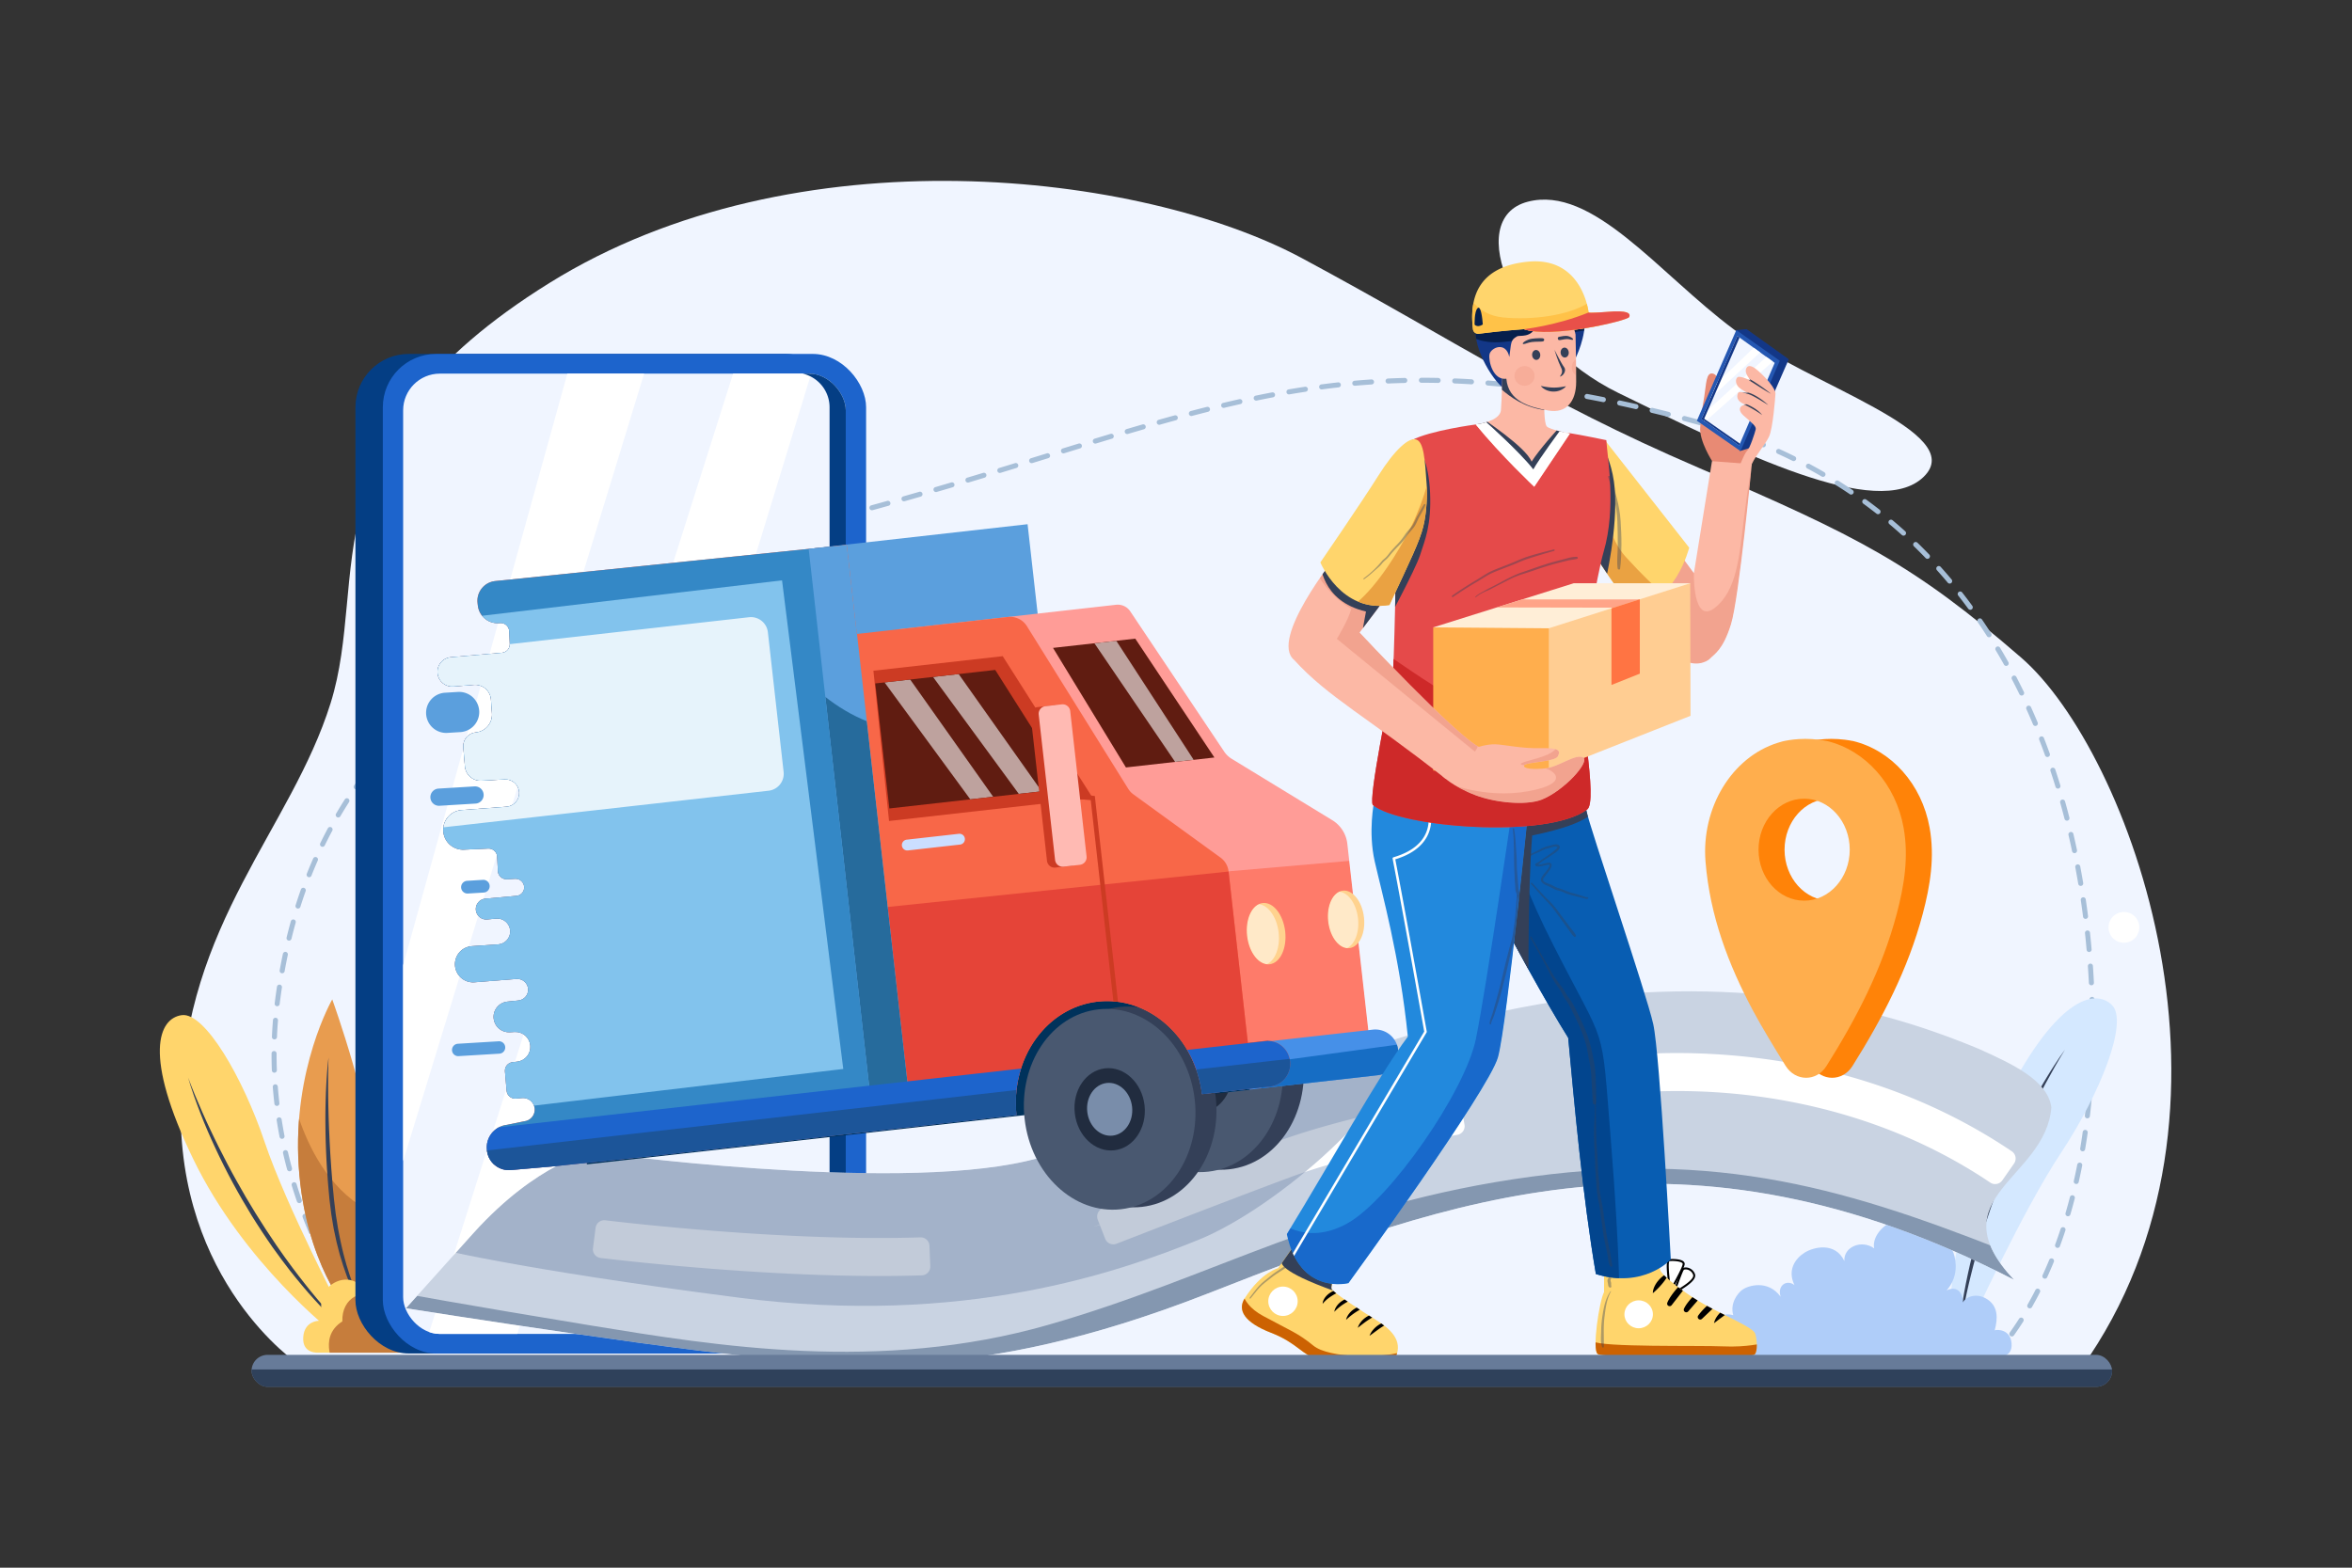 <svg xmlns="http://www.w3.org/2000/svg" xmlns:xlink="http://www.w3.org/1999/xlink" viewBox="0 0 4680 3120"><rect x="0" y="0" width="4680" height="3120" fill="#333333" stroke="none"/><defs><style>.cls-1{fill:#ffd56c;}.cls-2{fill:#e89c4f;}.cls-3{fill:#1d64cc;}.cls-4{fill:#601c11;}.cls-5{fill:#ffd28e;}.cls-6{fill:#133787;}.cls-7{fill:#085db2;}.cls-8{fill:#2289dd;}.cls-9{fill:#fcb8a5;}.cls-10{fill:#f0f5ff;}.cls-11{fill:#e54a4a;}.cls-12{fill:#ffeed7;}.cls-13{fill:#ffcd92;}.cls-14{fill:#677b99;}.cls-15{fill:#d4e8ff;}.cls-16{fill:#c9d3e2;}.cls-17{fill:#ff9c97;}.cls-18{fill:#4690e8;}.cls-19{fill:#f86748;}.cls-20{fill:#5b9fdd;}.cls-21,.cls-30{fill:#fff;}.cls-21{opacity:0;}.cls-22{fill:#a7bfd8;}.cls-23{clip-path:url(#clip-path);}.cls-24{fill:#344058;}.cls-25{clip-path:url(#clip-path-2);}.cls-26{fill:#c67d3c;}.cls-27{clip-path:url(#clip-path-3);}.cls-28{fill:#043e84;}.cls-29{clip-path:url(#clip-path-4);}.cls-31{clip-path:url(#clip-path-5);}.cls-32{fill:#afcdf9;}.cls-33{clip-path:url(#clip-path-6);}.cls-34{opacity:0.43;}.cls-35{fill:#7186a8;}.cls-36{fill:#29486d;}.cls-37{fill:#495870;}.cls-38{fill:#212c3f;}.cls-39{fill:#798daa;}.cls-40{clip-path:url(#clip-path-7);}.cls-41{opacity:0.47;}.cls-42{fill:#fc5438;}.cls-43{clip-path:url(#clip-path-8);}.cls-44{fill:#166dc4;}.cls-45{fill:#00325b;}.cls-46{clip-path:url(#clip-path-9);}.cls-47{fill:#e54438;}.cls-48{fill:#3488c6;}.cls-49{clip-path:url(#clip-path-10);}.cls-50{opacity:0.69;}.cls-51{fill:#0e547f;}.cls-52{clip-path:url(#clip-path-11);}.cls-53{fill:#1c5599;}.cls-54{fill:#cc3b23;}.cls-55{fill:#82c3ed;}.cls-56{opacity:0.8;}.cls-57{clip-path:url(#clip-path-12);}.cls-58{opacity:0.59;}.cls-59{fill:#cbdeff;}.cls-60{fill:#ffbab3;}.cls-61{clip-path:url(#clip-path-13);}.cls-62{opacity:0.51;}.cls-63{clip-path:url(#clip-path-14);}.cls-64{clip-path:url(#clip-path-15);}.cls-65{clip-path:url(#clip-path-16);}.cls-66{fill:#061f4c;}.cls-67{clip-path:url(#clip-path-17);}.cls-68{fill:#cc6202;}.cls-69{clip-path:url(#clip-path-18);}.cls-70{fill:#02458e;}.cls-71{clip-path:url(#clip-path-19);}.cls-72{clip-path:url(#clip-path-20);}.cls-73{opacity:0.6;}.cls-74{fill:#1053bf;}.cls-75{fill:#e88a74;}.cls-76{clip-path:url(#clip-path-21);}.cls-77{opacity:0.57;}.cls-78{fill:#ea937f;}.cls-79{fill:#2457b2;}.cls-80{clip-path:url(#clip-path-22);}.cls-81{clip-path:url(#clip-path-23);}.cls-82{clip-path:url(#clip-path-24);}.cls-83{fill:#eaa242;}.cls-84{clip-path:url(#clip-path-25);}.cls-85{fill:#ce2929;}.cls-86{clip-path:url(#clip-path-26);}.cls-87{fill:#ffa488;}.cls-88{fill:#ffae4d;}.cls-89{clip-path:url(#clip-path-27);}.cls-90{fill:#ff7443;}.cls-91{clip-path:url(#clip-path-28);}.cls-92{clip-path:url(#clip-path-29);}.cls-93{clip-path:url(#clip-path-30);}.cls-94{clip-path:url(#clip-path-31);}.cls-95{clip-path:url(#clip-path-32);}.cls-96{clip-path:url(#clip-path-33);}.cls-97{fill:#ffc248;}.cls-98{fill:#e85049;}.cls-99{fill:#ff8308;}.cls-100{clip-path:url(#clip-path-34);}.cls-101{fill:#2f415b;}.cls-102{opacity:0.4;}</style><clipPath id="clip-path"><path class="cls-1" d="M664.23,2653.45S485.87,2515.77,384.7,2307.16s-68.85-280.58-22.95-286.84,122,125.16,164.8,252.42S682,2615.9,682,2615.9Z"/></clipPath><clipPath id="clip-path-2"><path class="cls-2" d="M694.48,2611.73s-87.61-97-100.13-291S661.11,1989,661.11,1989s81.35,224.25,86.57,358.81-13.56,242-13.56,242Z"/></clipPath><clipPath id="clip-path-3"><path class="cls-1" d="M634.33,2692.05s-33.37,3.47-30.94-31,34.77-34.07,40.33-31.64c-8-29.9-7.65-57,17-73.71s50.76-7.65,59.1,7c-.69-22.95,14.26-41,38.94-28.51-27.46-30.95-24.33-68.15-16.34-90.4s45.9-50.07,72.32-37.55c17.39-32.34,53.89-44.5,77.88-34.07s44.16,38.59,38.94,61.54c29.91-21.91,73.71-3.83,71.28,30.24,22.25-46.93,74.4-33.37,95.61-19.81s41.38,40.68,23.65,77.18c19.12-14.6,41.72,1.74,33,27.82,31.29-42.42,78.83-25.82,91.09-17s30.25,32.85,22.16,61c20.08-5,27.12.78,31.56,7.56s5.73,16.69-1.57,27.38c30-4.69,80.06,26.08,57.63,64.15Z"/></clipPath><clipPath id="clip-path-4"><rect class="cls-10" x="802.18" y="743.59" width="880.74" height="1911.18" rx="73.02"/></clipPath><clipPath id="clip-path-5"><path class="cls-15" d="M3877.78,2648.1s-.83-232.72,105.11-447.49,185.13-234,219.33-200.59-24.68,178.87-101.32,294.43-181.26,344.3-181.26,344.3Z"/></clipPath><clipPath id="clip-path-6"><path class="cls-16" d="M942.31,2453.79c-20.66,22.87-134.57,149.9-134.57,149.9s625.15,99.17,752.72,100.31,361.88,58.67,843.38-129.84,947.09-365.66,1603.47-27.25c-154-164.58,63.28-200.43,74.5-343.1-7.38-53.94-77.36-86.25-145.86-117-158.7-65.72-419.22-148.58-805.33-98.61s-813.09,258.92-1087.91,322.51-865.33-18.17-865.33-18.17S1069.5,2313,942.31,2453.79Z"/></clipPath><clipPath id="clip-path-7"><path class="cls-17" d="M1774,1275.33l12.85-22.88,433.94-48.85a29.79,29.79,0,0,1,28.1,13l186.89,279.11a49,49,0,0,0,15.2,14.57l199.92,122a63.34,63.34,0,0,1,30,47l43.28,384.46-440.11,49.54Z"/></clipPath><clipPath id="clip-path-8"><path class="cls-18" d="M2741.68,2139.84l-301.11,33.9-10.21-90.65,301.11-33.9a45.6,45.6,0,0,1,50.43,40.22h0A45.61,45.61,0,0,1,2741.68,2139.84Z"/></clipPath><clipPath id="clip-path-9"><path class="cls-19" d="M1008.7,2238.65c1.75-.19,32.94-6.93,34.62-7.12a23.26,23.26,0,0,0,20.55-25.37h0a23.27,23.27,0,0,0-25.31-20.93l-11.88,1.1a17,17,0,0,1-18.57-15.52l-3.31-38.42a17.05,17.05,0,0,1,15.11-18.41l9-1a29.7,29.7,0,0,0,26.34-31.76h0a29.7,29.7,0,0,0-31.17-27.4l-9.75.51a30.53,30.53,0,0,1-32-27.15h0a30.55,30.55,0,0,1,27.21-33.72l22.08-2.28a21.55,21.55,0,0,0,19.26-23.12h0a21.55,21.55,0,0,0-23.18-19.78l-83.55,6.61a36,36,0,0,1-38.75-33.19h0a36,36,0,0,1,33.48-38.64l52.31-3.53a25.74,25.74,0,0,0,24-27.22h0a25.76,25.76,0,0,0-28.11-24.11l-17.6,1.66a20.76,20.76,0,0,1-22.59-18.53h0a20.76,20.76,0,0,1,18.78-22.81l62.31-5.6a16.54,16.54,0,0,0,15-17.23v-.42a17.08,17.08,0,0,0-17.94-16.35l-16.41.87a17.06,17.06,0,0,1-17.92-16.19L989.34,1705a17.06,17.06,0,0,0-17.81-16.19l-48.38,2.2a39.46,39.46,0,0,1-41-35.14h0a39.46,39.46,0,0,1,36.29-43.63l89.43-6.68a27.25,27.25,0,0,0,25.16-29h0a27.24,27.24,0,0,0-28.68-25.42L958,1553.74a31.27,31.27,0,0,1-32.88-28.57l-3.21-37.79a27.51,27.51,0,0,1,24.88-29.73h0a35.53,35.53,0,0,0,32.15-37.89l-2-27.64A31.49,31.49,0,0,0,943,1363l-41,3.26a29.21,29.21,0,0,1-31.35-26h0a29.21,29.21,0,0,1,26.5-32.23l101.69-8.88a17,17,0,0,0,15.55-17.75l-1.12-25.2A17.05,17.05,0,0,0,994.36,1240h0a39.37,39.37,0,0,1-43.52-34.71l-.6-5.3A39.37,39.37,0,0,1,985,1156.46l699.89-71.89,20,177.17,300.71-33.85a39.27,39.27,0,0,1,37.71,18.24L2245,1569.94a39.27,39.27,0,0,0,10.26,11l173.3,125.82a39.22,39.22,0,0,1,16,27.37L2483,2075.5l33.86-3.81a45.14,45.14,0,0,1,49.91,39.81l.1.91a45.14,45.14,0,0,1-39.81,49.91l-135.43,15.24C2378.05,2064.35,2285.44,1982,2184,1993.45s-173.39,112.25-161.42,225.64l-726.22,81.73-199.74,20.85-79.19,6.86A43.79,43.79,0,0,1,969,2289.91l-.15-1.35A45.14,45.14,0,0,1,1008.7,2238.65Z"/></clipPath><clipPath id="clip-path-10"><rect class="cls-20" x="1667.24" y="1039.77" width="76.65" height="1132.77" transform="translate(-168.98 200.89) rotate(-6.42)"/></clipPath><clipPath id="clip-path-11"><rect class="cls-3" x="949.7" y="2154.53" width="1673.22" height="97.66" transform="translate(-235.29 213.68) rotate(-6.42)"/></clipPath><clipPath id="clip-path-12"><polygon class="cls-4" points="1980.29 1333.29 1741.62 1360.16 1769.63 1608.99 2129.33 1568.49 1980.29 1333.29"/></clipPath><clipPath id="clip-path-13"><ellipse class="cls-5" cx="2519.45" cy="1857.98" rx="38.17" ry="61.32" transform="translate(-192.05 293.53) rotate(-6.42)"/></clipPath><clipPath id="clip-path-14"><ellipse class="cls-5" cx="2678.53" cy="1829.6" rx="35.84" ry="57.58" transform="translate(-187.87 311.15) rotate(-6.42)"/></clipPath><clipPath id="clip-path-15"><polygon class="cls-4" points="2095.31 1289.44 2258.94 1271.02 2416.42 1507.56 2240.38 1527.37 2095.31 1289.44"/></clipPath><clipPath id="clip-path-16"><path class="cls-6" d="M3131.38,720.09s20.06-35.58,21.95-74.57-46.18-81-113.56-70.4-103.71,39.36-103.71,85.17,45,114.31,66.62,118.1C3081,752.27,3131.38,720.09,3131.38,720.09Z"/></clipPath><clipPath id="clip-path-17"><path class="cls-1" d="M3297.07,2485.55s3.68,32.45,6.62,42.55,50.08,47.59,91.32,70,92.79,44,97.21,55.53,5.16,36.78-.73,41.83-50.08,5.77-99.42,5.05-201.05,1.44-212.83-5.77,2.94-105.29,12.52-123.32v-70Z"/></clipPath><clipPath id="clip-path-18"><path class="cls-7" d="M3144.82,1540.76s6,42.58,11.92,73.25,119.24,362.82,132.87,424.14,34.92,468.44,34.92,468.44-53.66,58.77-149.05,29c-26.4-154.16-43.15-342.39-55.08-470.14-91.13-145.64-256.64-471.28-256.64-471.28Z"/></clipPath><clipPath id="clip-path-19"><path class="cls-1" d="M2659.35,2525.9s-12.12,31.79-9.85,39,62.65,46.18,89.34,62.64,53.94,40.32,38,73.82c-15.33,14.19-125.48,8.52-155,2.84s-39.74-31.23-92.55-51.67-67.83-44.74-52.43-68.9c33.31-52.23,66.62-59.8,66.62-59.8l35.21-50.16Z"/></clipPath><clipPath id="clip-path-20"><path class="cls-8" d="M3044.32,1579.37s-45.43,458.78-63.6,524.65-297.53,449.7-297.53,449.7-97.66,25-122.64-97.66c86.3-140.82,184-318,240.75-392.92-15.9-159-52.24-288.45-65.87-348.63s-1.13-119.24-1.13-119.24Z"/></clipPath><clipPath id="clip-path-21"><path class="cls-9" d="M3345.3,1106.51l25.2,34.2,36-222.91,79.21,6s-25.21,266.42-41.41,318.62-33.93,59.71-41.13,67.81-32.69,17.81-55.17,1.49c-29.43-21.36-99.27-132.08-99.27-132.08Z"/></clipPath><clipPath id="clip-path-22"><polygon class="cls-10" points="3457.11 668.79 3531.32 722.19 3460.51 886.6 3385.71 833.8 3457.11 668.79"/></clipPath><clipPath id="clip-path-23"><path class="cls-9" d="M3476.4,942.4s.6.6,9.31-18.6,26.7-38.8,34.3-54.8,12.2-75.41,12.8-85.31-18-31.5-35.7-46.8-23.41-6.3-23.41,1.5,10.2,19.2,10.2,19.2-21.3-10.5-26.4-6.9-5.1,15.6,6,23.1,15.9,9.3,15.9,9.3-18-5.1-20.4-1.8-7.5,17.4,16.2,24.6c-10.8-1.2-20.4,8.11-5.7,21.31s25.51,20.7,24,27.3-11.71,38.4-17.41,43.2-19.2,41.4-19.2,41.4Z"/></clipPath><clipPath id="clip-path-24"><path class="cls-1" d="M3169.23,946.84l26.16-68.3,165.76,211.38s-28.39,114.7-115.83,119.24c-75-103.34-81.76-123.78-81.76-123.78Z"/></clipPath><clipPath id="clip-path-25"><path class="cls-11" d="M2959.87,863.82l-23.57-19S2846,856.65,2809.08,876s-31.86,133.1-31,170.54-3.9,288.88-7.72,308.84-48.38,235.9-38.61,246.71c53.1,44.51,345.15,68.43,425.85,9.37,23.79-13.31-17.76-220-14.48-249.55,5.11-46,35.3-221.41,47.7-263.46,26.12-88.58,7.13-190.84,5.43-222.45,0,0-50-10.5-74.12-14.14C3085.49,877.34,2959.87,863.82,2959.87,863.82Z"/></clipPath><clipPath id="clip-path-26"><polygon class="cls-12" points="3354.4 1174.58 3363.17 1160.79 3131.32 1160.79 2851.84 1248.57 2917.01 1279.23 3160.14 1276.09 3287.65 1209.46 3354.4 1174.58"/></clipPath><clipPath id="clip-path-27"><polygon class="cls-13" points="3363.17 1160.79 3081.81 1250.4 3081.81 1536.14 3363.8 1424.6 3363.17 1160.79"/></clipPath><clipPath id="clip-path-28"><path class="cls-9" d="M2900,1492.61l37-4.53s21-7.47,38.77-6.8,52.36,8.73,89.62,7.72,40,4.7,34.57,16.12-63.77,11.41-67.13,18.12,19.14,8.73,44,5.71,58.41-29.54,73.18-21.48-37.6,66.46-82.91,84.25c-32.89,12.08-93.27,5.38-131.24-9.07-45-17.12-65.79-38.26-65.79-38.26Z"/></clipPath><clipPath id="clip-path-29"><path class="cls-9" d="M2758.14,1189l-52.8,69.83s190.78,204.41,238.48,228.26c-3.41,22.15,8.8,62.46-67.86,62.46-155-122.65-232.8-161.26-300.93-236.21-49.4-40.88,81.76-204.41,81.76-204.41Z"/></clipPath><clipPath id="clip-path-30"><path class="cls-1" d="M2838.8,964.59c-3.48-51.25-5.74-84.32-20.47-89.77s-43.42,20.43-76,72.28-115.08,172.17-115.08,172.17,41.39,100.79,137.47,84.83c41.95-89.75,60-126.55,67.3-156.27S2840.07,983.29,2838.8,964.59Z"/></clipPath><clipPath id="clip-path-31"><path class="cls-9" d="M2989.4,738.44c.32.94-1.28,62.1-2.87,78s-26,25.22-50.23,28.34c50.34,61.48,116.51,123.94,116.51,123.94l71-105.78s-40.38-7.8-46.11-14.36-5.1-48.68-5.1-48.68l-63.1-59Z"/></clipPath><clipPath id="clip-path-32"><path class="cls-9" d="M3135,665.73s1.27,55.55,1.27,94.24-19.54,63.66-55.66,57-79.45-17.89-83.27-63.24c-26.35,3.54-35.85-34.79-33.62-48.21s32.5-27.31,39.51,4.83c4.14-27.77,1.65-33.33,15.46-41,5-2.79,28.57,4.21,37.68-20.6,20.31,10.93,42,.31,58-12.74C3126.52,636.33,3132.05,651.58,3135,665.73Z"/></clipPath><clipPath id="clip-path-33"><path class="cls-1" d="M2942.6,664.26c16-2.09,49.17-6.1,89.55-9.12,54,18.83,206.13-16.61,209.59-24.17s-3.58-13.73-42.43-10.42-38.37,1.36-38.37,1.36-11.37-111.85-121-101.07c-95.61,9.4-117.17,67.84-109.05,134.37A10.43,10.43,0,0,0,2942.6,664.26Z"/></clipPath><clipPath id="clip-path-34"><rect class="cls-14" x="500.56" y="2696.41" width="3702.07" height="63.59" rx="31.8"/></clipPath></defs><title>04</title><g id="_04" data-name="04"><rect id="_04-2" data-name="04" class="cls-21" width="4680" height="3120"/><path class="cls-10" d="M3450.46,655.92c-149.63-111.29-281.36-288.44-410.82-254.37S3011.25,679.77,3220.2,782c241.07,117.92,516.7,255.51,607.55,166.94S3600.09,767.21,3450.46,655.92Z"/><path class="cls-10" d="M4022.07,1309.1c-215.26-186.65-325.35-241.89-642.18-378.16s-472.52-246.83-789.35-417.17-1006.72-255.51-1497.3,49.4-357,585.81-435.4,836.21-289.58,437.77-298.1,795.49,233.37,519.54,233.37,519.54,3238.18,8.51,3548.2,8.51C4505.84,2211.9,4235.57,1494.2,4022.07,1309.1Z"/><path class="cls-22" d="M782.41,2724.43a5,5,0,0,1-3.69-1.62c-.16-.18-4.08-4.47-10.91-12.69a5,5,0,1,1,7.69-6.39c6.66,8,10.56,12.28,10.6,12.32a5,5,0,0,1-3.69,8.38Z"/><path class="cls-22" d="M3961.46,2711.25a5,5,0,0,1-3.4-1.34,5,5,0,0,1-.26-7.07c7.18-7.71,14.4-16.06,21.47-24.8a5,5,0,0,1,7.78,6.28c-7.21,8.92-14.59,17.45-21.92,25.33A5,5,0,0,1,3961.46,2711.25ZM751.07,2685.94a5,5,0,0,1-4-2c-6.56-8.64-13.19-17.7-19.7-26.92a5,5,0,1,1,8.17-5.77c6.44,9.13,13,18.09,19.49,26.64a5,5,0,0,1-4,8Zm3252.12-26.17a5,5,0,0,1-4.07-7.9c6.24-8.75,12.42-17.92,18.37-27.28a5,5,0,1,1,8.44,5.37c-6,9.5-12.33,18.83-18.67,27.71A5,5,0,0,1,4003.19,2659.77Zm-3290.4-28a5,5,0,0,1-4.18-2.25c-6.05-9.19-12.07-18.65-17.89-28.11a5,5,0,0,1,8.52-5.24C705,2605.52,711,2614.89,717,2624a5,5,0,0,1-4.18,7.75Zm3326-27.88a4.92,4.92,0,0,1-2.47-.66,5,5,0,0,1-1.88-6.82c5.34-9.38,10.6-19.13,15.62-29A5,5,0,1,1,4059,2572c-5.09,10-10.42,19.86-15.83,29.38A5,5,0,0,1,4038.79,2603.87ZM678,2575.26a5,5,0,0,1-4.34-2.52c-5.51-9.59-10.94-19.4-16.15-29.14a5,5,0,0,1,8.82-4.72c5.16,9.66,10.54,19.38,16,28.89a5,5,0,0,1-4.33,7.49Zm3390.9-30.41a5,5,0,0,1-4.54-7.08c4.5-9.85,8.92-20,13.11-30.23a5,5,0,0,1,9.25,3.8c-4.24,10.34-8.71,20.63-13.27,30.59A5,5,0,0,1,4068.94,2544.85Zm-3422.15-28.1a5,5,0,0,1-4.49-2.78c-4.92-9.94-9.74-20.06-14.32-30.08a5,5,0,1,1,9.09-4.16c4.54,9.93,9.32,19.95,14.19,29.8a5,5,0,0,1-4.47,7.22Zm3447.35-33.2a5,5,0,0,1-4.69-6.72c3.74-10.18,7.38-20.66,10.82-31.15a5,5,0,0,1,9.5,3.12c-3.47,10.6-7.15,21.19-10.93,31.48A5,5,0,0,1,4094.14,2483.55ZM619.22,2456.43a5,5,0,0,1-4.62-3.06c-4.29-10.24-8.46-20.64-12.39-30.94a5,5,0,0,1,9.34-3.56c3.89,10.19,8,20.49,12.27,30.63a5,5,0,0,1-2.67,6.54A4.9,4.9,0,0,1,619.22,2456.43Zm3495.6-35.85a4.88,4.88,0,0,1-1.4-.2,5,5,0,0,1-3.4-6.2c3-10.42,6-21.12,8.72-31.81a5,5,0,0,1,9.68,2.49c-2.77,10.79-5.74,21.6-8.8,32.12A5,5,0,0,1,4114.82,2420.58Zm-3519.26-26.1a5,5,0,0,1-4.73-3.37c-3.61-10.5-7.08-21.16-10.31-31.69a5,5,0,1,1,9.56-2.93c3.19,10.42,6.63,21,10.21,31.36a5,5,0,0,1-3.1,6.36A5.16,5.16,0,0,1,595.56,2394.48Zm3535.8-38.08a5.22,5.22,0,0,1-1.1-.12,5,5,0,0,1-3.78-6c2.39-10.59,4.68-21.45,6.8-32.29a5,5,0,1,1,9.81,1.92c-2.14,10.94-4.45,21.89-6.86,32.57A5,5,0,0,1,4131.36,2356.4ZM576.12,2331.09a5,5,0,0,1-4.83-3.7c-2.89-10.72-5.61-21.6-8.09-32.33a5,5,0,0,1,9.74-2.26c2.46,10.62,5.15,21.38,8,32a5,5,0,0,1-3.53,6.13A4.89,4.89,0,0,1,576.12,2331.09Zm3568-39.73a4.73,4.73,0,0,1-.83-.07,5,5,0,0,1-4.11-5.76c1.8-10.7,3.5-21.68,5-32.62a5,5,0,0,1,9.9,1.4c-1.56,11-3.27,22.09-5.08,32.88A5,5,0,0,1,4144.12,2291.36ZM561.18,2266.5a5,5,0,0,1-4.91-4.05c-2.1-10.9-4-21.95-5.71-32.84a5,5,0,1,1,9.88-1.53c1.67,10.77,3.57,21.7,5.65,32.47a5,5,0,0,1-4,5.86A5.17,5.17,0,0,1,561.18,2266.5Zm3592.25-40.76a3.77,3.77,0,0,1-.58,0,5,5,0,0,1-4.39-5.54c.55-4.71,1.08-9.49,1.58-14.2.66-6.14,1.28-12.41,1.86-18.66a5,5,0,0,1,10,.93c-.59,6.29-1.22,12.61-1.87,18.78-.51,4.76-1,9.57-1.6,14.31A5,5,0,0,1,4153.43,2225.74ZM551,2201a5,5,0,0,1-5-4.42c-1.28-11-2.36-22.18-3.21-33.19a5,5,0,0,1,10-.77c.84,10.88,1.9,21.91,3.17,32.81a5,5,0,0,1-4.39,5.54Zm3608.54-41.27h-.36a5,5,0,0,1-4.64-5.34c.77-10.86,1.43-21.95,2-33a5,5,0,0,1,10,.49c-.55,11.1-1.21,22.27-2,33.19A5,5,0,0,1,4159.58,2159.72ZM545.94,2134.91a5,5,0,0,1-5-4.81c-.4-10.55-.6-21.23-.6-31.75v-1.59a5,5,0,1,1,10,0v1.57c0,10.39.2,21,.6,31.37a5,5,0,0,1-4.81,5.18Zm3616.89-41.41h-.15a5,5,0,0,1-4.85-5.14c.31-10.93.52-22.05.62-33.05a5,5,0,1,1,10,.09c-.09,11.06-.3,22.25-.62,33.25A5,5,0,0,1,4162.83,2093.5ZM546.08,2068.63h-.21a5,5,0,0,1-4.79-5.2c.47-11.06,1.16-22.26,2.07-33.29a5,5,0,0,1,10,.82c-.9,10.89-1.59,22-2,32.89A5,5,0,0,1,546.08,2068.63Zm3617.33-41.44a5,5,0,0,1-5-4.94c-.11-11-.34-22.09-.67-33.06a5,5,0,0,1,10-.3c.33,11,.55,22.22.67,33.25a5,5,0,0,1-4.94,5ZM551.53,2002.57c-.21,0-.41,0-.62,0a5,5,0,0,1-4.35-5.57l.06-.55c1.35-10.87,2.84-21.79,4.45-32.42a5,5,0,1,1,9.88,1.49c-1.58,10.55-3.07,21.37-4.4,32.17l-.07.53A5,5,0,0,1,551.53,2002.57Zm3609.9-41.68a5,5,0,0,1-5-4.76c-.54-11-1.19-22.07-1.94-33a5,5,0,0,1,10-.68c.75,11,1.41,22.19,2,33.21a5,5,0,0,1-4.75,5.24ZM561.41,1937a4.53,4.53,0,0,1-.89-.08,5,5,0,0,1-4-5.8c2-11,4.13-22,6.39-32.75a5,5,0,0,1,9.79,2.06c-2.25,10.65-4.38,21.57-6.33,32.46A5,5,0,0,1,561.41,1937Zm3595.5-42.33a5,5,0,0,1-5-4.56c-1-11-2-22-3.2-32.92a5,5,0,0,1,9.94-1.07c1.17,11,2.26,22.1,3.22,33.12a5,5,0,0,1-4.54,5.41A3.39,3.39,0,0,1,4156.91,1894.7ZM575.12,1872.06a5.44,5.44,0,0,1-1.19-.14,5,5,0,0,1-3.67-6c2.64-10.83,5.47-21.68,8.42-32.25a5,5,0,1,1,9.63,2.68c-2.92,10.47-5.72,21.22-8.34,31.93A5,5,0,0,1,575.12,1872.06Zm3574.74-43.32a5,5,0,0,1-5-4.37c-1.38-10.93-2.89-21.95-4.48-32.76a5,5,0,1,1,9.89-1.46c1.6,10.88,3.12,22,4.51,33a5,5,0,0,1-4.33,5.59A4.44,4.44,0,0,1,4149.86,1828.74ZM592.94,1808.2a5,5,0,0,1-1.51-.23,5,5,0,0,1-3.26-6.27c3.35-10.59,6.91-21.21,10.58-31.56a5,5,0,0,1,9.43,3.35c-3.64,10.24-7.16,20.74-10.47,31.22A5,5,0,0,1,592.94,1808.2Zm3547.26-45.08a5,5,0,0,1-4.92-4.18c-1.82-10.86-3.78-21.81-5.8-32.55a5,5,0,1,1,9.82-1.85c2,10.8,4,21.82,5.84,32.75a5,5,0,0,1-4.1,5.76A4.76,4.76,0,0,1,4140.2,1763.12ZM615.09,1745.85a5,5,0,0,1-4.64-6.84c4.08-10.29,8.39-20.6,12.82-30.65a5,5,0,0,1,9.15,4c-4.38,9.94-8.64,20.13-12.68,30.31A5,5,0,0,1,615.09,1745.85Zm3512.8-47.91a5,5,0,0,1-4.89-4c-2.27-10.77-4.68-21.63-7.16-32.27a5,5,0,0,1,9.73-2.27c2.5,10.71,4.93,21.64,7.21,32.48a5,5,0,0,1-3.86,5.93A5.14,5.14,0,0,1,4127.89,1697.94ZM641.76,1685.31a5,5,0,0,1-4.5-7.19c4.85-9.95,9.94-19.94,15.15-29.67a5,5,0,0,1,8.82,4.71c-5.15,9.62-10.19,19.49-15,29.34A5,5,0,0,1,641.76,1685.31Zm3471.05-52a5,5,0,0,1-4.84-3.76c-2.74-10.67-5.62-21.41-8.58-31.92a5,5,0,0,1,9.63-2.7c3,10.58,5.88,21.39,8.64,32.13a5,5,0,0,1-3.6,6.09A4.93,4.93,0,0,1,4112.81,1633.36ZM673,1626.9a5,5,0,0,1-4.31-7.52c5.59-9.54,11.44-19.1,17.39-28.42a5,5,0,1,1,8.43,5.38c-5.89,9.21-11.67,18.66-17.19,28.09A5,5,0,0,1,673,1626.9Zm35.65-55.82a5,5,0,0,1-4.1-7.85c6.29-9.06,12.86-18.15,19.52-27a5,5,0,1,1,8,6c-6.58,8.75-13.08,17.73-19.29,26.69A5,5,0,0,1,708.64,1571.08Zm3386.23-1.57a5,5,0,0,1-4.78-3.53c-3.23-10.54-6.61-21.13-10.05-31.48a5,5,0,1,1,9.49-3.15c3.47,10.42,6.87,21.09,10.12,31.7a5,5,0,0,1-3.32,6.24A4.93,4.93,0,0,1,4094.87,1569.51ZM748.45,1518.14a4.94,4.94,0,0,1-3.15-1.12,5,5,0,0,1-.73-7c6.94-8.54,14.17-17.11,21.48-25.46a5,5,0,0,1,7.52,6.58c-7.23,8.27-14.37,16.74-21.23,25.18A5,5,0,0,1,748.45,1518.14Zm3325.49-11.55a5,5,0,0,1-4.7-3.31c-3.73-10.36-7.63-20.76-11.58-30.93a5,5,0,1,1,9.32-3.63c4,10.25,7.91,20.74,11.67,31.17a5,5,0,0,1-3,6.4A5.08,5.08,0,0,1,4073.94,1506.59Zm-3281.87-38.3a5,5,0,0,1-3.65-8.43c7.53-8,15.34-16,23.23-23.86a5,5,0,1,1,7,7.1c-7.8,7.75-15.53,15.69-23,23.61A5,5,0,0,1,792.07,1468.29Zm3257.84-23.5a5,5,0,0,1-4.61-3.07c-4.25-10.15-8.68-20.33-13.17-30.28a5,5,0,0,1,9.12-4.11c4.52,10,9,20.3,13.27,30.53a5,5,0,0,1-2.68,6.54A4.86,4.86,0,0,1,4049.91,1444.79ZM839.07,1421.61a5,5,0,0,1-3.4-8.66c8-7.46,16.37-15,24.76-22.25a5,5,0,1,1,6.56,7.54c-8.31,7.23-16.56,14.65-24.52,22A5,5,0,0,1,839.07,1421.61Zm3183.54-37.36a5,5,0,0,1-4.5-2.82c-4.82-9.94-9.81-19.89-14.86-29.59a5,5,0,1,1,8.88-4.62c5.08,9.79,10.12,19.83,15,29.85a5,5,0,0,1-4.5,7.18ZM889,1378.11a5,5,0,0,1-3.17-8.87c8.49-6.94,17.26-13.89,26.07-20.67a5,5,0,1,1,6.1,7.93c-8.74,6.72-17.43,13.61-25.84,20.49A5,5,0,0,1,889,1378.11Zm52.5-40.4a5,5,0,0,1-2.94-9c8.87-6.43,18-12.88,27.2-19.16a5,5,0,1,1,5.64,8.25c-9.09,6.23-18.17,12.63-27,19A5,5,0,0,1,941.54,1337.71Zm3050.39-12.46a5,5,0,0,1-4.37-2.56c-5.38-9.65-10.95-19.29-16.55-28.68a5,5,0,0,1,8.58-5.13c5.66,9.47,11.28,19.21,16.7,28.94a5,5,0,0,1-4.36,7.43Zm-2995.73-25a5,5,0,0,1-2.72-9.19c9.18-6,18.64-11.91,28.13-17.73a5,5,0,1,1,5.23,8.52c-9.42,5.78-18.81,11.7-27.92,17.6A5,5,0,0,1,996.2,1300.26Zm2961.67-32a5,5,0,0,1-4.22-2.31c-5.92-9.26-12.05-18.52-18.2-27.51a5,5,0,0,1,8.25-5.65c6.21,9.08,12.4,18.42,18.38,27.77a5,5,0,0,1-4.21,7.7Zm-2905.19-2.65a5,5,0,0,1-2.52-9.33c9.45-5.5,19.18-11,28.92-16.39a5,5,0,0,1,4.84,8.75c-9.68,5.35-19.34,10.83-28.73,16.29A5,5,0,0,1,1052.68,1265.61Zm58-32.06a5,5,0,0,1-2.33-9.43c9.69-5.08,19.64-10.18,29.58-15.15a5,5,0,1,1,4.48,8.94c-9.89,4.94-19.78,10-29.41,15.07A4.94,4.94,0,0,1,1110.67,1233.55Zm2809.74-20a5,5,0,0,1-4-2c-6.49-8.85-13.2-17.7-19.93-26.28a5,5,0,0,1,7.87-6.17c6.8,8.67,13.57,17.6,20.12,26.54a5,5,0,0,1-4,8Zm-2750.47-9.66a5,5,0,0,1-2.15-9.52c9.89-4.71,20-9.42,30.13-14a5,5,0,0,1,4.13,9.11c-10,4.56-20.13,9.25-30,13.94A5,5,0,0,1,1169.94,1203.91Zm60.34-27.43a5,5,0,0,1-2-9.59c10-4.35,20.34-8.71,30.59-13a5,5,0,0,1,3.83,9.24c-10.21,4.23-20.44,8.57-30.44,12.9A5,5,0,0,1,1230.28,1176.48Zm2649.23-15a5,5,0,0,1-3.83-1.78c-7-8.4-14.33-16.77-21.62-24.89a5,5,0,0,1,7.43-6.69c7.38,8.2,14.72,16.67,21.84,25.15a5,5,0,0,1-3.82,8.21Zm-2588-10.32a5,5,0,0,1-1.84-9.65c10.16-4,20.58-8.07,31-12a5,5,0,1,1,3.55,9.35c-10.35,3.92-20.72,7.94-30.84,11.94A5,5,0,0,1,1291.5,1151.11Zm62-23.5a5,5,0,0,1-1.71-9.7c10.27-3.73,20.8-7.47,31.3-11.11a5,5,0,0,1,3.28,9.44c-10.45,3.64-20.94,7.36-31.17,11.07A5.08,5.08,0,0,1,1353.48,1127.61Zm2481.73-15.46a5,5,0,0,1-3.6-1.53c-7.6-7.89-15.43-15.75-23.27-23.35a5,5,0,0,1,7-7.18c7.93,7.68,15.84,15.62,23.51,23.59a5,5,0,0,1-.13,7.07A5,5,0,0,1,3835.21,1112.15Zm-2419.13-6.31a5,5,0,0,1-1.58-9.74c10.37-3.46,21-6.92,31.57-10.3a5,5,0,0,1,3,9.53c-10.54,3.36-21.12,6.82-31.45,10.26A5.06,5.06,0,0,1,1416.08,1105.84Zm63.14-20.17a5,5,0,0,1-1.46-9.78c10.47-3.21,21.17-6.43,31.79-9.55a5,5,0,1,1,2.83,9.59c-10.59,3.12-21.26,6.32-31.69,9.52A5,5,0,0,1,1479.22,1085.67Zm63.59-18.71a5,5,0,0,1-1.35-9.82c10.52-3,21.28-6,32-8.85a5,5,0,1,1,2.62,9.65c-10.68,2.89-21.41,5.86-31.9,8.83A4.91,4.91,0,0,1,1542.81,1067Zm2244.82-.93a5,5,0,0,1-3.35-1.29c-8.12-7.34-16.47-14.63-24.83-21.67a5,5,0,0,1,6.45-7.65c8.44,7.12,16.89,14.48,25.09,21.9a5,5,0,0,1-3.36,8.71ZM1606.8,1049.6a5,5,0,0,1-1.26-9.84q5.63-1.47,11.3-2.93,10.46-2.68,20.79-5.38a5,5,0,0,1,2.52,9.68q-10.35,2.7-20.83,5.39l-11.26,2.91A5,5,0,0,1,1606.8,1049.6Zm64.14-16.73a5,5,0,0,1-1.28-9.84c10.53-2.79,21.29-5.68,32-8.57a5,5,0,1,1,2.61,9.65c-10.71,2.9-21.49,5.79-32,8.59A5.19,5.19,0,0,1,1670.94,1032.87Zm2066-9.53a5.05,5.05,0,0,1-3.09-1.06c-8.59-6.75-17.43-13.44-26.28-19.89a5,5,0,0,1,5.9-8.08c8.93,6.52,17.87,13.28,26.55,20.1a5,5,0,0,1-3.08,8.93Zm-2002-7.78a5,5,0,0,1-1.33-9.82c10.53-2.9,21.27-5.88,31.92-8.86a5,5,0,0,1,2.69,9.63c-10.66,3-21.41,6-32,8.87A4.73,4.73,0,0,1,1734.93,1015.56Zm63.83-17.87a5,5,0,0,1-1.37-9.81q16.08-4.57,31.84-9.13a5,5,0,1,1,2.77,9.61q-15.78,4.56-31.87,9.14A5,5,0,0,1,1798.76,997.69ZM3683.44,984.3a5,5,0,0,1-2.8-.86c-9-6.13-18.32-12.18-27.6-18a5,5,0,1,1,5.33-8.47c9.37,5.89,18.75,12,27.88,18.2a5,5,0,0,1-2.81,9.14Zm-1821-5a5,5,0,0,1-1.4-9.8q16-4.71,31.77-9.37a5,5,0,0,1,2.85,9.59q-15.75,4.66-31.81,9.37A4.92,4.92,0,0,1,1862.43,979.3ZM1926,960.45a5,5,0,0,1-1.43-9.79q16-4.8,31.71-9.56a5,5,0,1,1,2.9,9.57q-15.72,4.76-31.74,9.57A5.12,5.12,0,0,1,1926,960.45Zm1701.37-11.4a5,5,0,0,1-2.51-.68c-9.43-5.49-19.11-10.9-28.76-16.09a5,5,0,1,1,4.73-8.81c9.76,5.24,19.53,10.71,29.06,16.26a5,5,0,0,1-2.52,9.32Zm-1637.93-7.81a5,5,0,0,1-1.46-9.78q16-4.87,31.68-9.7a5,5,0,1,1,2.93,9.56q-15.69,4.83-31.69,9.71A5.31,5.31,0,0,1,1989.42,941.24Zm63.36-19.44a5,5,0,0,1-1.47-9.78l31.67-9.76a5,5,0,1,1,2.94,9.56l-31.67,9.76A5,5,0,0,1,2052.78,921.8ZM3569,917.68a4.93,4.93,0,0,1-2.22-.53C3557,912.31,3547,907.55,3537,903a5,5,0,0,1,4.15-9.1c10.08,4.59,20.2,9.4,30.06,14.3a5,5,0,0,1-2.22,9.48Zm-1452.89-15.4a5,5,0,0,1-1.47-9.78l31.68-9.74a5,5,0,0,1,2.93,9.57q-15.71,4.8-31.67,9.73A5,5,0,0,1,2116.12,902.28Zm1392.62-12.09a5.08,5.08,0,0,1-1.93-.39c-10-4.2-20.35-8.32-30.61-12.25a5,5,0,1,1,3.57-9.34c10.36,4,20.76,8.12,30.9,12.36a5,5,0,0,1-1.93,9.62Zm-1329.26-7.32a5,5,0,0,1-1.45-9.79q16-4.86,31.74-9.59a5,5,0,0,1,2.87,9.58q-15.72,4.73-31.7,9.58A4.88,4.88,0,0,1,2179.48,882.87Zm1267.38-16.35a5,5,0,0,1-1.64-.28c-10.28-3.57-20.81-7.07-31.3-10.38a5,5,0,1,1,3-9.54c10.58,3.35,21.21,6.87,31.58,10.48a5,5,0,0,1-1.65,9.72ZM2243,863.81a5,5,0,0,1-1.42-9.8c10.92-3.23,21.63-6.36,31.83-9.32a5,5,0,0,1,2.78,9.61c-10.18,3-20.87,6.08-31.77,9.3A5,5,0,0,1,2243,863.81Zm1140.73-17.23a5,5,0,0,1-1.37-.2c-6-1.71-12.19-3.42-18.32-5q-6.81-1.83-13.57-3.6a5,5,0,1,1,2.55-9.67q6.76,1.79,13.61,3.61c6.17,1.65,12.39,3.36,18.47,5.1a5,5,0,0,1-1.37,9.81Zm-1077.08-1.2a5,5,0,0,1-1.35-9.81c10.88-3.07,21.63-6.06,32-8.89a5,5,0,0,1,2.64,9.65c-10.3,2.82-21,5.8-31.89,8.86A4.91,4.91,0,0,1,2306.61,845.38Zm1013-15.74a4.72,4.72,0,0,1-1.23-.16c-10.77-2.71-21.58-5.36-32.14-7.89a5,5,0,0,1,2.34-9.73c10.59,2.54,21.43,5.21,32.24,7.93a5,5,0,0,1-1.21,9.85Zm-949.07-1.72a5,5,0,0,1-1.27-9.84c10.85-2.86,21.67-5.64,32.14-8.28a5,5,0,0,1,2.44,9.7c-10.44,2.63-21.22,5.4-32,8.25A5,5,0,0,1,2370.54,827.92Zm884.59-13.73a4.8,4.8,0,0,1-1.11-.13c-10.81-2.45-21.68-4.85-32.31-7.13a5,5,0,0,1,2.1-9.78c10.67,2.29,21.58,4.7,32.43,7.16a5,5,0,0,1-1.11,9.88Zm-820.33-2.42a5,5,0,0,1-1.15-9.86c10.88-2.6,21.76-5.11,32.34-7.48a5,5,0,1,1,2.19,9.76c-10.54,2.36-21.38,4.86-32.22,7.44A4.55,4.55,0,0,1,2434.8,811.77Zm755.51-11.45a4.75,4.75,0,0,1-1-.1c-10.87-2.18-21.8-4.28-32.48-6.27a5,5,0,0,1,1.83-9.83c10.72,2,21.7,4.11,32.61,6.29a5,5,0,0,1-1,9.91Zm-690.76-3a5,5,0,0,1-1-9.9c10.95-2.27,21.92-4.45,32.62-6.49a5,5,0,1,1,1.87,9.83c-10.64,2-21.57,4.19-32.46,6.45A4.49,4.49,0,0,1,2499.55,797.31Zm625.57-9.08a4.84,4.84,0,0,1-.84-.07c-10.93-1.86-21.91-3.64-32.64-5.3a5,5,0,0,1,1.52-9.88c10.78,1.66,21.82,3.45,32.8,5.32a5,5,0,0,1-.84,9.93Zm-560.42-3.3a5,5,0,0,1-.84-9.92c10.95-1.88,22-3.67,32.77-5.31a5,5,0,1,1,1.51,9.89c-10.74,1.63-21.7,3.4-32.59,5.27A5,5,0,0,1,2564.7,784.93Zm494.9-6.79a4,4,0,0,1-.68,0c-11-1.5-22-2.92-32.79-4.21a5,5,0,1,1,1.18-9.93c10.86,1.3,22,2.73,33,4.24a5,5,0,0,1-.68,9.95ZM2630.12,775a5,5,0,0,1-.65-10c11-1.45,22.1-2.79,33-4a5,5,0,0,1,1.1,9.94c-10.82,1.2-21.85,2.53-32.78,4A5.14,5.14,0,0,1,2630.12,775Zm363.66-4.72-.51,0c-11-1.11-22.06-2.12-32.92-3a5,5,0,0,1,.82-10c10.92.9,22.06,1.92,33.1,3a5,5,0,0,1-.49,10ZM2696,767.72a5,5,0,0,1-.43-10c11-1,22.16-1.84,33.13-2.58a5,5,0,0,1,.67,10c-10.9.73-22,1.59-32.92,2.56A3.39,3.39,0,0,1,2696,767.72Zm231.75-2.85h-.32c-11-.69-22.12-1.26-33-1.72a5,5,0,1,1,.42-10c11,.46,22.12,1,33.2,1.73a5,5,0,0,1-.3,10Zm-165.64-1.57a5,5,0,0,1-.23-10c11-.5,22.2-.88,33.22-1.13a5,5,0,1,1,.23,10c-10.95.25-22.05.62-33,1.12Zm99.4-1.18h-.11c-10.53-.22-21.17-.33-31.62-.33h-1.42a5,5,0,0,1,0-10h1.43c10.52,0,21.23.11,31.83.33a5,5,0,0,1-.1,10Z"/><path class="cls-22" d="M3924.2,2745.8a5,5,0,0,1-2.89-9.09s4.61-3.27,12.32-10.1a5,5,0,1,1,6.63,7.48,169.53,169.53,0,0,1-13.19,10.8A4.93,4.93,0,0,1,3924.2,2745.8Z"/><path class="cls-1" d="M664.23,2653.45S485.87,2515.77,384.7,2307.16s-68.85-280.58-22.95-286.84,122,125.16,164.8,252.42S682,2615.9,682,2615.9Z"/><g class="cls-23"><path class="cls-24" d="M673,2632.76c-2.14-2.31-4.22-4.69-6.33-7l-12.66-14c-4.18-4.71-8.23-9.54-12.35-14.3-8.34-9.42-16.2-19.27-24.25-28.94-2-2.4-3.91-4.93-5.89-7.38l-5.86-7.38c-3.92-4.93-7.86-9.83-11.61-14.88l-11.39-15c-3.76-5-7.44-10.14-11.16-15.2L565.9,2501l-5.42-7.72-10.8-15.46q-21.31-31.12-41.17-63.21t-38.11-65.1c-12.32-21.94-23.86-44.3-35.17-66.78-2.86-5.61-5.54-11.3-8.32-16.95-1.4-2.82-2.74-5.66-4.08-8.51l-4.07-8.52c-2.7-5.68-5.31-11.41-8-17.12s-5.19-11.47-7.74-17.24c-10.21-23-20-46.27-28.78-69.92,6.94,24.29,15.61,48,24.73,71.62s19.23,46.76,29.93,69.67c2.7,5.72,5.33,11.47,8.11,17.15s5.56,11.36,8.4,17l8.63,16.89,8.88,16.77c12,22.26,24.75,44.14,37.91,65.76,6.77,10.69,13.45,21.43,20.5,31.94,6.89,10.62,14.13,21,21.32,31.41L553.81,2498l5.59,7.68,5.73,7.56c3.84,5,7.61,10.11,11.5,15.1l11.88,14.8c3.91,5,8,9.79,12.08,14.63s8.08,9.73,12.28,14.45l12.63,14.16c4.16,4.76,8.51,9.35,12.85,13.94s8.66,9.21,13.08,13.73l13.41,13.38c2.26,2.22,4.47,4.47,6.75,6.65l6.92,6.48,13.89,12.86-12.93-13.82Z"/></g><path class="cls-2" d="M694.48,2611.73s-87.61-97-100.13-291S661.11,1989,661.11,1989s81.35,224.25,86.57,358.81-13.56,242-13.56,242Z"/><g class="cls-25"><path class="cls-26" d="M578.56,2163.86l10.73,365.62,79.66,69.7,69.95,32.43s24.51-86.81,88.86-198.13C620.44,2426.33,578.56,2163.86,578.56,2163.86Z"/><path class="cls-24" d="M723.5,2605.14l-1.9-3.8-1-1.9-.89-1.92-3.59-7.7c-1.24-2.55-2.33-5.16-3.43-7.77l-3.32-7.81c-1.15-2.58-2.09-5.26-3.14-7.88l-3.09-7.9c-1.07-2.62-1.95-5.31-2.89-8l-2.79-8c-1.93-5.31-3.51-10.75-5.22-16.13l-2.54-8.09c-.84-2.69-1.5-5.45-2.27-8.16-6.25-21.73-10.84-43.88-15-66.07-.83-5.59-1.75-11.16-2.63-16.74s-1.88-11.14-2.43-16.77l-2-16.83c-.32-2.8-.68-5.6-1-8.42l-.76-8.47c-1.07-11.29-2.2-22.57-3-33.88l-1.35-17-1.13-17c-.87-11.31-1.4-22.64-2.07-34-.33-5.66-.49-11.33-.78-17s-.58-11.33-.75-17l-.6-17-.43-17c-.2-5.67-.23-11.35-.34-17s-.14-11.35-.18-17c-.21-22.71,0-45.42.76-68.15-2.78,22.59-4.14,45.33-5.16,68.08-.86,22.75-1.34,45.53-1,68.3.14,22.78.94,45.55,2.11,68.31l.95,17.06,1.25,17c.76,11.36,1.82,22.71,2.83,34.05l.8,8.51c.31,2.84.69,5.67,1,8.51l2.11,17c.6,5.69,1.66,11.31,2.57,17s1.84,11.28,2.83,16.91l3.58,16.78,1.79,8.39c.59,2.8,1.38,5.55,2.07,8.33l4.26,16.61c1.59,5.49,3.31,10.95,5,16.42.86,2.73,1.62,5.48,2.55,8.19l2.81,8.1c1.91,5.39,3.65,10.83,5.86,16.11l3.16,8c1.07,2.65,2.07,5.32,3.27,7.92l3.45,7.84,1.73,3.92.86,2,.94,1.93c5,10.28,10.1,20.49,15.94,30.3a229.93,229.93,0,0,0,19.07,28.35c-3.21-4.7-6.09-9.6-8.9-14.52S726,2610.24,723.5,2605.14Z"/></g><path class="cls-1" d="M634.33,2692.05s-33.37,3.47-30.94-31,34.77-34.07,40.33-31.64c-8-29.9-7.65-57,17-73.71s50.76-7.65,59.1,7c-.69-22.95,14.26-41,38.94-28.51-27.46-30.95-24.33-68.15-16.34-90.4s45.9-50.07,72.32-37.55c17.39-32.34,53.89-44.5,77.88-34.07s44.16,38.59,38.94,61.54c29.91-21.91,73.71-3.83,71.28,30.24,22.25-46.93,74.4-33.37,95.61-19.81s41.38,40.68,23.65,77.18c19.12-14.6,41.72,1.74,33,27.82,31.29-42.42,78.83-25.82,91.09-17s30.25,32.85,22.16,61c20.08-5,27.12.78,31.56,7.56s5.73,16.69-1.57,27.38c30-4.69,80.06,26.08,57.63,64.15Z"/><g class="cls-27"><path class="cls-26" d="M1071.07,2590.75c-10-55.14-68.93-65.1-120.25-35.23-65.11-57.45-144.77-23-197.62,27.58-30.64-19.92-73.53-1.54-72,46.72-52.08,32.93-12.25,95.74-12.25,95.74s394.46,11.49,520.08-15.32C1215.84,2655.1,1153.8,2591.52,1071.07,2590.75Z"/></g><rect class="cls-28" x="707.24" y="704.39" width="961.61" height="1989.27" rx="106.03"/><rect class="cls-3" x="761.75" y="704.39" width="961.61" height="1989.27" rx="106.03"/><rect class="cls-10" x="802.18" y="743.59" width="880.74" height="1911.18" rx="73.02"/><g class="cls-29"><polygon class="cls-30" points="703.33 2277.01 703.33 2633.94 1308.18 656.97 1150.02 667.65 703.33 2277.01"/><polygon class="cls-30" points="835.84 2708.74 1023.92 2672.41 1628.77 695.44 1470.61 706.12 835.84 2708.74"/><path class="cls-28" d="M843.05,682.35c-2.4-.8-45.15,59.57-45.15,59.57H1582a68.66,68.66,0,0,1,68.66,68.66V2678.29h66.26V652.16S845.46,683.15,843.05,682.35Z"/></g><path class="cls-15" d="M3877.78,2648.1s-.83-232.72,105.11-447.49,185.13-234,219.33-200.59-24.68,178.87-101.32,294.43-181.26,344.3-181.26,344.3Z"/><g class="cls-31"><path class="cls-24" d="M4086.9,2121.25c-1.79,2.73-3.53,5.49-5.27,8.25s-3.46,5.53-5.17,8.31c-3.44,5.54-6.8,11.13-10.16,16.73q-20,33.67-37.79,68.6c-2.94,5.83-6,11.62-8.83,17.49s-5.73,11.73-8.54,17.63l-8.29,17.75-8,17.87c-10.51,23.93-20.29,48.17-29.57,72.6-4.42,12.3-8.94,24.56-13,37-4.3,12.35-8.17,24.83-12.09,37.29l-5.49,18.82-2.72,9.42-2.53,9.47c-1.67,6.32-3.42,12.61-5,18.94l-4.55,19.07c-1.58,6.34-2.91,12.74-4.27,19.12s-2.82,12.76-4,19.18L3908,2574c-1.25,6.4-2.23,12.86-3.24,19.31s-2,12.9-2.9,19.36l-2.43,19.43c-.38,3.24-.82,6.47-1.14,9.71l-.91,9.74-1.71,19.49,3.06-19.31,1.47-9.66c.51-3.21,1.14-6.41,1.7-9.62l3.4-19.22c1.18-6.39,2.55-12.76,3.81-19.14,2.39-12.78,5.42-25.43,8.2-38.13.67-3.18,1.54-6.31,2.28-9.48l2.3-9.47c1.53-6.31,3-12.64,4.76-18.9l5-18.82c1.72-6.27,3.55-12.5,5.31-18.75l2.67-9.37,2.86-9.31,5.75-18.62q11.87-37.11,25.43-73.65t28.93-72.35c10.08-24,21-47.55,32.17-71,2.77-5.88,5.71-11.68,8.55-17.53,1.42-2.92,2.89-5.82,4.36-8.72l4.38-8.71c2.92-5.81,5.94-11.57,8.91-17.36s6.07-11.5,9.16-17.22c12.31-22.93,25.1-45.61,38.82-67.78-3.85,5.26-7.59,10.61-11.27,16S4090.44,2115.78,4086.9,2121.25Z"/></g><path class="cls-32" d="M3969.08,2647.61c6.66-24.91,6.37-47.49-14.19-61.39s-42.27-6.37-49.22,5.79c.58-19.11-11.87-34.17-32.43-23.74,22.87-25.77,20.27-56.76,13.61-75.29s-38.22-41.7-60.23-31.27c-14.48-26.93-44.88-37.06-64.86-28.38s-36.78,32.14-32.43,51.25c-24.9-18.24-61.39-3.18-59.36,25.2-18.53-39.1-62-27.8-79.63-16.51s-34.46,33.88-19.69,64.28c-15.93-12.16-34.75,1.45-27.51,23.17-26.06-35.33-65.66-21.5-75.86-14.12s-25.19,27.36-18.46,50.82c-16.72-4.13-22.59.65-26.28,6.3s-4.78,13.9,1.3,22.8c-25-3.91-66.67,21.72-48,53.42l601.05-.21s27.8,2.89,25.77-25.78S3973.71,2645.58,3969.08,2647.61Z"/><path class="cls-16" d="M942.31,2453.79c-20.66,22.87-134.57,149.9-134.57,149.9s625.15,99.17,752.72,100.31,361.88,58.67,843.38-129.84,947.09-365.66,1603.47-27.25c-154-164.58,63.28-200.43,74.5-343.1-7.38-53.94-77.36-86.25-145.86-117-158.7-65.72-419.22-148.58-805.33-98.61s-813.09,258.92-1087.91,322.51-865.33-18.17-865.33-18.17S1069.5,2313,942.31,2453.79Z"/><g class="cls-33"><path class="cls-30" d="M1850.23,2499.78,1182.49,2464S1552.13,2511.7,1850.23,2499.78Z"/><path class="cls-30" d="M1831.47,2462.62c-252.12,8.06-553-25.22-627.08-34a17.35,17.35,0,0,0-19.27,15l-5.23,40.54a17.37,17.37,0,0,0,15.18,19.47c67.37,8,318.57,35.84,555,35.84,28.39,0,56.58-.4,84.21-1.29a17.36,17.36,0,0,0,16.79-18.06l-1.63-40.83A17.38,17.38,0,0,0,1831.47,2462.62Z"/><path class="cls-30" d="M2175.58,2441.86l718.84-228.25s-216.34,37.47-354.31,88.57S2175.58,2441.86,2175.58,2441.86Z"/><path class="cls-30" d="M2907.11,2198.13a17.37,17.37,0,0,0-20.27-14.12c-54.7,10.09-225.34,43.43-343.7,87.26-115.4,42.74-294.55,112.39-349,133.6a17.37,17.37,0,0,0-9.86,22.51l14.88,38.07a17.37,17.37,0,0,0,22.49,9.86c54.27-21.16,232.87-90.59,347.72-133.13,111.15-41.17,277.68-73.85,330.76-83.72a17.37,17.37,0,0,0,13.94-20Z"/><path class="cls-30" d="M4003.09,2291.32c-89.56-60.39-188.43-107.56-294.15-140.32-88.94-27.56-182.89-45-279.23-51.9-128.69-9.19-226.4,2.89-265,9a17.35,17.35,0,0,0-14.27,20.65l8.24,40.12a17.37,17.37,0,0,0,19.65,13.67c36-5.53,128.59-16.68,248.51-7.87,138.07,10.15,341.27,49.61,533.41,178.93a17.36,17.36,0,0,0,23.92-4.47l23.4-33.52A17.36,17.36,0,0,0,4003.09,2291.32Z"/><g class="cls-34"><path class="cls-35" d="M1088,2204.35,857.21,2482.19s164.57,42.75,613.4,100.45,756.59-51.29,914.75-115.41,408.22-286.39,384.71-371.88S1088,2204.35,1088,2204.35Z"/></g><g class="cls-34"><path class="cls-36" d="M3047.91,2341.67c-403.94,54.5-626.75,198.76-961.77,294.94s-663.62,41.68-908.87,1.6-392.72-67.32-392.72-67.32-41.68,44.88-49.69,52.9,158.69,86.56,185.94,129.84,367.07,41.67,386.31,51.29S2309,2684.7,2309,2684.7s1606.16-99.38,1657.45-83.36,67.33-6.41,73.74-91.36C3714.74,2380.14,3451.85,2287.17,3047.91,2341.67Z"/></g></g><rect class="cls-20" x="1680.32" y="1063.6" width="426.99" height="1094.72" transform="translate(-168.34 221.98) rotate(-6.42)"/><ellipse class="cls-24" cx="2423.76" cy="2128.07" rx="170.34" ry="200.15" transform="translate(-222.86 284.52) rotate(-6.42)"/><ellipse class="cls-37" cx="2382.01" cy="2132.77" rx="170.34" ry="200.15" transform="translate(-223.66 279.89) rotate(-6.42)"/><ellipse class="cls-38" cx="2382.01" cy="2132.77" rx="69.84" ry="82.06" transform="translate(-223.66 279.89) rotate(-6.42)"/><ellipse class="cls-39" cx="2382.01" cy="2132.77" rx="44.86" ry="52.71" transform="translate(-223.65 279.87) rotate(-6.42)"/><path class="cls-17" d="M1774,1275.33l12.85-22.88,433.94-48.85a29.79,29.79,0,0,1,28.1,13l186.89,279.11a49,49,0,0,0,15.2,14.57l199.92,122a63.34,63.34,0,0,1,30,47l43.28,384.46-440.11,49.54Z"/><g class="cls-40"><g class="cls-41"><polygon class="cls-42" points="2444.53 1734.13 2390.7 1777.43 2435.59 2043.52 2467.64 2126.87 2749.76 2078.78 2703.28 1711.71 2444.53 1734.13"/></g></g><path class="cls-18" d="M2741.68,2139.84l-301.11,33.9-10.21-90.65,301.11-33.9a45.6,45.6,0,0,1,50.43,40.22h0A45.61,45.61,0,0,1,2741.68,2139.84Z"/><g class="cls-43"><polygon class="cls-44" points="2521.08 2127.41 2505.05 2179.77 2783.96 2161.6 2803.2 2128.47 2833.12 2071.84 2567.03 2108.17 2521.08 2127.41"/></g><rect class="cls-45" x="1146.74" y="1938.78" width="1327.25" height="305.14" transform="translate(-222.61 215.66) rotate(-6.42)"/><ellipse class="cls-24" cx="2249.89" cy="2202.88" rx="170.34" ry="200.15" transform="translate(-232.32 265.53) rotate(-6.42)"/><ellipse class="cls-37" cx="2208.14" cy="2207.58" rx="170.34" ry="200.15" transform="translate(-233.11 260.89) rotate(-6.42)"/><ellipse class="cls-38" cx="2208.14" cy="2207.58" rx="69.84" ry="82.06" transform="translate(-233.12 260.91) rotate(-6.42)"/><ellipse class="cls-39" cx="2208.14" cy="2207.58" rx="44.86" ry="52.71" transform="translate(-233.11 260.89) rotate(-6.42)"/><path class="cls-19" d="M1008.7,2238.65c1.75-.19,32.94-6.93,34.62-7.12a23.26,23.26,0,0,0,20.55-25.37h0a23.27,23.27,0,0,0-25.31-20.93l-11.88,1.1a17,17,0,0,1-18.57-15.52l-3.31-38.42a17.05,17.05,0,0,1,15.11-18.41l9-1a29.7,29.7,0,0,0,26.34-31.76h0a29.7,29.7,0,0,0-31.17-27.4l-9.75.51a30.53,30.53,0,0,1-32-27.15h0a30.55,30.55,0,0,1,27.21-33.72l22.08-2.28a21.55,21.55,0,0,0,19.26-23.12h0a21.55,21.55,0,0,0-23.18-19.78l-83.55,6.61a36,36,0,0,1-38.75-33.19h0a36,36,0,0,1,33.48-38.64l52.31-3.53a25.74,25.74,0,0,0,24-27.22h0a25.76,25.76,0,0,0-28.11-24.11l-17.6,1.66a20.76,20.76,0,0,1-22.59-18.53h0a20.76,20.76,0,0,1,18.78-22.81l62.31-5.6a16.54,16.54,0,0,0,15-17.23v-.42a17.08,17.08,0,0,0-17.94-16.35l-16.41.87a17.06,17.06,0,0,1-17.92-16.19L989.34,1705a17.06,17.06,0,0,0-17.81-16.19l-48.38,2.2a39.46,39.46,0,0,1-41-35.14h0a39.46,39.46,0,0,1,36.29-43.63l89.43-6.68a27.25,27.25,0,0,0,25.16-29h0a27.24,27.24,0,0,0-28.68-25.42L958,1553.74a31.27,31.27,0,0,1-32.88-28.57l-3.21-37.79a27.51,27.51,0,0,1,24.88-29.73h0a35.53,35.53,0,0,0,32.15-37.89l-2-27.64A31.49,31.49,0,0,0,943,1363l-41,3.26a29.21,29.21,0,0,1-31.35-26h0a29.21,29.21,0,0,1,26.5-32.23l101.69-8.88a17,17,0,0,0,15.55-17.75l-1.12-25.2A17.05,17.05,0,0,0,994.36,1240h0a39.37,39.37,0,0,1-43.52-34.71l-.6-5.3A39.37,39.37,0,0,1,985,1156.46l699.89-71.89,20,177.17,300.71-33.85a39.27,39.27,0,0,1,37.71,18.24L2245,1569.94a39.27,39.27,0,0,0,10.26,11l173.3,125.82a39.22,39.22,0,0,1,16,27.37L2483,2075.5l33.86-3.81a45.14,45.14,0,0,1,49.91,39.81l.1.91a45.14,45.14,0,0,1-39.81,49.91l-135.43,15.24C2378.05,2064.35,2285.44,1982,2184,1993.45s-173.39,112.25-161.42,225.64l-726.22,81.73-199.74,20.85-79.19,6.86A43.79,43.79,0,0,1,969,2289.91l-.15-1.35A45.14,45.14,0,0,1,1008.7,2238.65Z"/><g class="cls-46"><polygon class="cls-47" points="1754.33 1806.28 1773.57 2218.24 2528.56 2109.24 2478.86 1730.94 1754.33 1806.28"/><path class="cls-48" d="M891.5,1085l-128.69,151.2,201,1084.24s805.75-110.21,812.54-109.65S1643.83,1026.2,1643.83,1026.2Z"/><rect class="cls-20" x="1667.24" y="1039.77" width="76.65" height="1132.77" transform="translate(-168.98 200.89) rotate(-6.42)"/><g class="cls-49"><g class="cls-50"><path class="cls-51" d="M1546.48,1283.19l161.37,893.37,166.7-12.82s-59.84-461.65-93-711.71C1630.9,1424.25,1549.69,1284.25,1546.48,1283.19Z"/></g></g><rect class="cls-3" x="949.7" y="2154.53" width="1673.22" height="97.66" transform="translate(-235.29 213.68) rotate(-6.42)"/><g class="cls-52"><polygon class="cls-53" points="976.9 2358.23 2592.67 2187.25 2633.28 2099.62 910.64 2296.25 976.9 2358.23"/></g><polygon class="cls-54" points="2217.84 2014.21 2170.35 1592.43 2134.2 1589.24 2134.99 1580.28 2178.47 1584.12 2226.78 2013.21 2217.84 2014.21"/><path class="cls-55" d="M932,1228.69l-109,84.42S793.1,1486.23,791,1518.29s27.78,205.17,32.06,245.78,51.29,218,51.29,218l98.58,229,705-83.62L1556.1,1155Z"/><g class="cls-56"><path class="cls-30" d="M1527.93,1258.3a33.93,33.93,0,0,0-37.52-29.92l-775,87.24a33.94,33.94,0,0,0-29.92,37.52L716.8,1631a33.94,33.94,0,0,0,37.52,29.93l775-87.25a33.93,33.93,0,0,0,29.92-37.52Z"/></g></g><polygon class="cls-54" points="1737.91 1334.87 1769.01 1633.92 2174.41 1588.28 1995.2 1305.9 1737.91 1334.87"/><polygon class="cls-4" points="1980.29 1333.29 1741.62 1360.16 1769.63 1608.99 2129.33 1568.49 1980.29 1333.29"/><g class="cls-57"><g class="cls-58"><polygon class="cls-30" points="1847.6 1335.03 2056.19 1619.53 2100.77 1614.51 1888.77 1314.97 1847.6 1335.03"/></g><g class="cls-58"><polygon class="cls-30" points="1751.12 1345.9 1959.71 1630.39 2004.28 1625.37 1792.29 1325.83 1751.12 1345.9"/></g></g><path class="cls-59" d="M1908.15,1659.39l-103.82,11.69a10.79,10.79,0,1,0,2.42,21.44l103.82-11.69a10.79,10.79,0,0,0-2.42-21.44Z"/><path class="cls-54" d="M2113.42,1417a15.16,15.16,0,0,0-16.75-13.36l-32.56,3.67a15.15,15.15,0,0,0-13.36,16.74l32.57,289.26a15.15,15.15,0,0,0,16.74,13.36l32.56-3.67a15.14,15.14,0,0,0,13.36-16.75Z"/><path class="cls-60" d="M2129.5,1415.16a15.16,15.16,0,0,0-16.75-13.36l-32.56,3.67a15.15,15.15,0,0,0-13.36,16.74l32.57,289.26a15.15,15.15,0,0,0,16.75,13.36l32.55-3.67a15.14,15.14,0,0,0,13.36-16.75Z"/><ellipse class="cls-5" cx="2519.45" cy="1857.98" rx="38.17" ry="61.32" transform="translate(-192.05 293.53) rotate(-6.42)"/><g class="cls-61"><g class="cls-62"><ellipse class="cls-30" cx="2506.4" cy="1860.17" rx="38.17" ry="61.32" transform="translate(-192.37 292.08) rotate(-6.42)"/></g></g><ellipse class="cls-5" cx="2678.53" cy="1829.6" rx="35.84" ry="57.58" transform="translate(-187.87 311.15) rotate(-6.42)"/><g class="cls-63"><g class="cls-62"><ellipse class="cls-30" cx="2666.67" cy="1831.65" rx="35.84" ry="57.58" transform="translate(-188.18 309.84) rotate(-6.42)"/></g></g><path class="cls-20" d="M992,2072.37,911,2077.28a12.35,12.35,0,0,0-11.57,13.07h0a12.34,12.34,0,0,0,13.06,11.56l81-4.91a12.34,12.34,0,1,0-1.5-24.63Z"/><path class="cls-20" d="M974.31,1762.93a12.65,12.65,0,0,0-13.4-11.87L929.43,1753a12.66,12.66,0,1,0,1.53,25.28l31.48-1.91a12.66,12.66,0,0,0,11.87-13.41Z"/><path class="cls-20" d="M962.33,1581.15a17.13,17.13,0,0,0-18.14-16.06l-71.37,4.33a17.13,17.13,0,1,0,2.07,34.19l71.38-4.33a17.13,17.13,0,0,0,16.06-18.13Z"/><path class="cls-20" d="M953.49,1414.64a40,40,0,0,0-42.39-37.54l-25.64,1.56a40,40,0,0,0-37.54,42.39h0a40,40,0,0,0,42.39,37.54L916,1457a40,40,0,0,0,37.54-42.39Z"/><polygon class="cls-4" points="2095.31 1289.44 2258.94 1271.02 2416.42 1507.56 2240.38 1527.37 2095.31 1289.44"/><g class="cls-64"><g class="cls-58"><polygon class="cls-30" points="2159.22 1253.1 2350.93 1534.93 2395.97 1544.14 2201.78 1245.45 2159.22 1253.1"/></g></g><path class="cls-6" d="M3131.38,720.09s20.06-35.58,21.95-74.57-46.18-81-113.56-70.4-103.71,39.36-103.71,85.17,45,114.31,66.62,118.1C3081,752.27,3131.38,720.09,3131.38,720.09Z"/><g class="cls-65"><path class="cls-66" d="M2954.94,647l-30.63,19.59s18.08,18.63,67.68,13.9,179.53-25.65,179.53-25.65V631l-31.35-8.19Z"/></g><path class="cls-30" d="M3321.21,2508c-6.87,1,1.47,54.81,1.47,54.81l3.44,1.93s23.56-40.87,24.05-49S3328.08,2507.06,3321.21,2508Z"/><path d="M3326.86,2567.46l-6-3.36-.15-1c-1.25-8.09-7.24-48.77-2.17-55.59a3.58,3.58,0,0,1,2.4-1.51h0c4.59-.64,22.8-1.09,29.05,4.68a6.3,6.3,0,0,1,2.19,5.12c-.5,8.4-21.88,45.69-24.32,49.91Zm-2.35-5.9.86.48c9.35-16.33,22.48-41,22.81-46.44a2.29,2.29,0,0,0-.91-1.94c-4.13-3.81-19-4.55-25.58-3.68C3319.6,2512.5,3320.09,2532.65,3324.51,2561.56Z"/><path class="cls-30" d="M3348.7,2526.29c-2.94,3.85-15.71,40.39-15.71,40.39l4.91,2.88c2-2.88,37.31-20.67,32.9-33.17S3351.65,2522.45,3348.7,2526.29Z"/><path d="M3338.45,2572.3l-1.56-1-6.33-3.72.54-1.55c1.32-3.77,13-37,16-40.94,1.69-2.2,5.46-3.14,9.85-2.44a20,20,0,0,1,15.72,13.08c3.86,10.93-15.65,23.5-27.31,31a59.67,59.67,0,0,0-5.86,4Zm-3-6.51,2.23,1.3c1.09-.84,2.84-2,5.56-3.72,9.25-6,28.51-18.37,25.7-26.31a15.89,15.89,0,0,0-12.58-10.47c-3.28-.52-5.51.22-6,.92C3348.36,2530,3340.38,2551.68,3335.42,2565.79Z"/><path class="cls-1" d="M3297.07,2485.55s3.68,32.45,6.62,42.55,50.08,47.59,91.32,70,92.79,44,97.21,55.53,5.16,36.78-.73,41.83-50.08,5.77-99.42,5.05-201.05,1.44-212.83-5.77,2.94-105.29,12.52-123.32v-70Z"/><g class="cls-67"><path class="cls-68" d="M3428.89,2679.54c-47.13-2.16-242.29,2.17-259.23-10.09l.74,20.91,11,17.31,303.41,7.21s28.72-1.44,23.56-41.83C3508.42,2673.05,3476,2681.71,3428.89,2679.54Z"/><ellipse class="cls-30" cx="3260.61" cy="2615.72" rx="28.35" ry="27.76"/><path d="M3452.83,2596.08a58.24,58.24,0,0,0-8,2.39,65.47,65.47,0,0,0-14.77,7.91,58.46,58.46,0,0,0-12.2,11.68c-.84,1.16-1.66,2.32-2.44,3.5a41.45,41.45,0,0,0-2.07,3.75c-.31.64-.63,1.27-.92,1.92s-.52,1.34-.75,2a37.36,37.36,0,0,0-1.15,4.14c4.74-3.37,8.69-6.69,12.9-9.78s8.25-6.13,12.46-9.11,8.39-6,12.65-9.13,8.52-6.36,12.8-10.2a27.78,27.78,0,0,0-4.29.22C3455.59,2595.55,3454.2,2595.79,3452.83,2596.08Z"/><path class="cls-30" d="M3383.15,2621.13l35.35-33.66C3417.19,2587.79,3395.26,2604.14,3383.15,2621.13Z"/><path d="M3383.15,2626.13a5,5,0,0,1-4.07-7.91c12-16.76,34.64-34.73,38.23-35.6a5,5,0,0,1,4.63,8.47l-35.34,33.66A5,5,0,0,1,3383.15,2626.13Z"/><path class="cls-30" d="M3355.33,2606.7l34-39.1S3362.53,2590.36,3355.33,2606.7Z"/><path d="M3355.32,2611.7a5,5,0,0,1-4.57-7c7.58-17.2,34.25-39.94,35.38-40.9a5,5,0,0,1,7,7.09l-34,39.11A5,5,0,0,1,3355.32,2611.7Z"/><path class="cls-30" d="M3322.27,2594.52l33.06-42.62S3329.47,2576.57,3322.27,2594.52Z"/><path d="M3322.27,2599.52a5,5,0,0,1-4.64-6.86c7.52-18.74,33.16-43.34,34.24-44.38a5,5,0,0,1,7.41,6.68l-33.06,42.63A5,5,0,0,1,3322.27,2599.52Z"/><path class="cls-30" d="M3288.88,2573.69l32.73-41S3296.41,2556.06,3288.88,2573.69Z"/><path d="M3309.45,2539.31a59.39,59.39,0,0,0-9.77,9.31,52.84,52.84,0,0,0-7.45,11.42,41,41,0,0,0-2.45,6.55,31.73,31.73,0,0,0-.71,3.49,25.69,25.69,0,0,0-.19,3.61c3.69-3.17,6.78-6.1,9.81-9.17s5.91-6.19,8.64-9.47a119.39,119.39,0,0,0,7.81-10.36,63.36,63.36,0,0,0,6.47-12,33.64,33.64,0,0,0-6.45,2.88A50.32,50.32,0,0,0,3309.45,2539.31Z"/></g><path class="cls-7" d="M3144.82,1540.76s6,42.58,11.92,73.25,119.24,362.82,132.87,424.14,34.92,468.44,34.92,468.44-53.66,58.77-149.05,29c-26.4-154.16-43.15-342.39-55.08-470.14-91.13-145.64-256.64-471.28-256.64-471.28Z"/><g class="cls-69"><path class="cls-70" d="M3091.19,1881.62c-107.4-211.59-68.93-219.6-67.32-224.41l-89.77,72.13-24,251.66s104.19,395.93,149.07,519.36,163.5,105.79,163.5,105.79,1.61-101-17.63-339.82S3198.59,2093.21,3091.19,1881.62Z"/><path class="cls-24" d="M3152.9,1561c-5.61-1.6-172.31,40.88-172.31,40.88l1.6,300.55,59.31,57.71s-1.6-188.35,7.21-297.35c128.24-26.45,122.63-52.9,125-54.5C3173.74,1608.32,3158.52,1562.63,3152.9,1561Z"/></g><path class="cls-1" d="M2659.35,2525.9s-12.12,31.79-9.85,39,62.65,46.18,89.34,62.64,53.94,40.32,38,73.82c-15.33,14.19-125.48,8.52-155,2.84s-39.74-31.23-92.55-51.67-67.83-44.74-52.43-68.9c33.31-52.23,66.62-59.8,66.62-59.8l35.21-50.16Z"/><g class="cls-71"><path class="cls-68" d="M2613.35,2678.07c-31.22-25.55-46.56-30.1-99.93-59.05s-41.45-66.44-41.45-66.44l-23.85,61.89,56.78,43.16s118.11,63,119.81,62.46,143.65-1.14,143.65-1.14,18.17-5.11,18.17-27.82C2749.06,2703.05,2644.58,2703.62,2613.35,2678.07Z"/><path class="cls-1" d="M2536.13,2494.67c1.14,1.7,9.09,28.39,9.09,28.39s23.28,55.93,122.64,39.46c5.68-25,18.74-19.59,18.74-19.59l-114.13-79.49Z"/><circle class="cls-30" cx="2552.88" cy="2589.77" r="29.24"/><path d="M2667.64,2565.43a68.23,68.23,0,0,0-6.89,1.25c-1.12.32-2.25.66-3.36,1l-1.68.55c-.55.22-1.08.46-1.63.69-1.08.47-2.15,1-3.23,1.47s-2.06,1.18-3.09,1.78a39.42,39.42,0,0,0-10.7,9.5,30.13,30.13,0,0,0-3.64,6.23,17.71,17.71,0,0,0-1.61,7,45.43,45.43,0,0,1,4.47-5.08c1.52-1.56,3.16-3,4.77-4.34a90.2,90.2,0,0,1,10.38-7.31c.92-.55,1.81-1.13,2.73-1.67s1.89-1,2.82-1.56c.46-.27.92-.56,1.4-.81s1-.49,1.45-.74q1.44-.75,2.88-1.56c2-1,3.95-2,5.92-3.09a57.22,57.22,0,0,0,6-3.37A51.69,51.69,0,0,0,2667.64,2565.43Z"/><path d="M2673.7,2587.19c-1,.55-1.92,1.14-2.87,1.74a38.28,38.28,0,0,0-10,9,32,32,0,0,0-3.73,6.06,19.72,19.72,0,0,0-2,6.76c1.53-1.74,3.11-3.27,4.7-4.76s3.26-2.89,4.92-4.24a101.67,101.67,0,0,1,10.36-7.34c.9-.56,1.78-1.14,2.69-1.67s1.85-1.05,2.77-1.59c.46-.27.91-.55,1.38-.81s.95-.5,1.42-.76c.95-.5,1.91-1,2.86-1.56,1.93-1,3.89-2,5.86-3s4-2,6.07-3.18a37.37,37.37,0,0,0-7.25-.11,52,52,0,0,0-5.4.91q-.87.2-1.71.42c-1.16.35-2.32.73-3.46,1.13-.57.21-1.15.41-1.71.63s-1.11.5-1.66.75C2675.87,2586.08,2674.79,2586.64,2673.7,2587.19Z"/><path d="M2696.55,2604c-.9.54-1.78,1.11-2.65,1.69a40.35,40.35,0,0,0-9.32,8.56,35.61,35.61,0,0,0-3.83,5.89,22.72,22.72,0,0,0-2.29,6.57c1.65-1.58,3.3-3,4.95-4.45s3.36-2.81,5.05-4.14c3.36-2.65,6.81-5.08,10.35-7.36.88-.57,1.76-1.14,2.65-1.69l2.71-1.61c.46-.27.91-.55,1.37-.81l1.39-.77,2.85-1.57c1.89-1,3.83-2,5.79-3s4-1.88,6.09-3a31,31,0,0,0-7.46-.28,42.51,42.51,0,0,0-5.58.95c-.59.14-1.18.3-1.76.46-1.19.37-2.38.78-3.55,1.24-.58.22-1.17.45-1.74.7s-1.14.54-1.7.82C2698.74,2602.74,2697.64,2603.35,2696.55,2604Z"/><path d="M2719.41,2620.74c-.83.53-1.65,1.08-2.44,1.66a43.48,43.48,0,0,0-8.63,8.07,41.45,41.45,0,0,0-3.92,5.73,26.74,26.74,0,0,0-2.63,6.38c1.77-1.43,3.49-2.8,5.19-4.14s3.46-2.72,5.19-4c3.4-2.61,6.83-5.07,10.33-7.39.87-.57,1.73-1.14,2.61-1.69s1.77-1.1,2.66-1.64l1.35-.81,1.37-.79c.93-.53,1.87-1,2.82-1.57,1.86-1,3.78-1.94,5.73-2.92s4-1.8,6.12-2.83a26.74,26.74,0,0,0-7.68-.46,36.32,36.32,0,0,0-5.76,1c-.6.15-1.21.32-1.8.51-1.24.39-2.45.84-3.64,1.33-.6.25-1.19.51-1.78.78s-1.16.58-1.73.88C2721.62,2619.4,2720.5,2620.06,2719.41,2620.74Z"/><path d="M2754.83,2631.61a42.22,42.22,0,0,0-12.57,5.9,50.41,50.41,0,0,0-10.16,9.22,38.57,38.57,0,0,0-7,11.75c3.82-2.59,7.28-5.22,10.76-7.77s6.86-5.05,10.31-7.41,7-4.56,10.65-6.56c1.84-1,3.73-1.94,5.68-2.87s4-1.71,6.13-2.65A27.34,27.34,0,0,0,2754.83,2631.61Z"/><path class="cls-24" d="M2539.84,2473.74l10.72,39.06s-6.89,16.85,104.94,56.68c10.72-13.79,15.32-31.4,15.32-31.4L2570.48,2463Z"/></g><path class="cls-8" d="M3044.32,1579.37s-45.43,458.78-63.6,524.65-297.53,449.7-297.53,449.7-97.66,25-122.64-97.66c86.3-140.82,184-318,240.75-392.92-15.9-159-52.24-288.45-65.87-348.63s-1.13-119.24-1.13-119.24Z"/><g class="cls-72"><g class="cls-73"><path class="cls-74" d="M3011.58,1593.09s-53.43,369.75-74.81,474.47-171,320.59-256.47,367.61-141.06-8.55-141.06-8.55l-72.66,113.28s62,34.19,166.7,64.12,106.87-6.42,106.87-6.42,83.35-34.19,138.92-100.45,160.29-339.82,160.29-339.82l8.55-262.89s25.65-284.25,25.65-290.66S3011.58,1593.09,3011.58,1593.09Z"/></g><path class="cls-30" d="M2566.51,2511.65a2.51,2.51,0,0,1-2.15-3.78L2833.88,2053c-2.81-15.83-40.87-230-62.86-344a2.5,2.5,0,0,1,1.75-2.87c30.5-8.92,51.39-23.46,62.1-43.2,11.4-21,7.44-41.68,6.31-46.38l-63.74-32.7a2.5,2.5,0,0,1,2.29-4.45l64.73,33.21a2.52,2.52,0,0,1,1.25,1.5c.31,1,7.48,25.45-6.4,51.12-11.09,20.52-32.26,35.67-62.95,45,22.8,118.47,62.2,340.52,62.6,342.76a2.44,2.44,0,0,1-.31,1.71l-270,455.66A2.5,2.5,0,0,1,2566.51,2511.65Z"/></g><path class="cls-75" d="M3447.6,795.39c-3.3-4.8-26.8-12.8-26.8-12.8s2.4-35.1-12-39-13.5,21-17.7,45.9-5.6,33.51-8,60.81,24.3,68.4,24.3,68.4l17.4,14.7,34.2,2.4s12.9,4.2,18-21,13.21-50.7,9.91-61.2S3450.9,800.19,3447.6,795.39Z"/><path class="cls-9" d="M3345.3,1106.51l25.2,34.2,36-222.91,79.21,6s-25.21,266.42-41.41,318.62-33.93,59.71-41.13,67.81-32.69,17.81-55.17,1.49c-29.43-21.36-99.27-132.08-99.27-132.08Z"/><g class="cls-76"><g class="cls-77"><path class="cls-78" d="M3411.78,1210c-43.81,33.67-41.28-69.27-41.28-69.27l-2-65.91h-52.9s-88.16,48.63-100.45,78,8,32.6,70.53,128.24,66.26,72.13,109.54,53.43,44.35-23.51,44.35-23.51,34.73-114.34,35.79-122.89,8.55-127.17,9.09-176.86.53-80.15.53-80.15-6.94,35.27-15.49,105.8S3455.6,1176.32,3411.78,1210Z"/></g></g><path class="cls-6" d="M3454.91,657l1.2,6.4s4.8,112,2.8,133.2,3.3,101.11,3.3,101.11l19.9-6.3L3559.32,715l-84-60Z"/><polygon class="cls-79" points="3376.41 837.4 3463.31 897.8 3541.42 717.99 3454.91 656.99 3376.41 837.4"/><polygon class="cls-10" points="3457.11 668.79 3531.32 722.19 3460.51 886.6 3385.71 833.8 3457.11 668.79"/><g class="cls-80"><path class="cls-30" d="M3365.16,828.56c-.29.29-.43.46-.4.46S3365,828.85,3365.16,828.56Z"/><path class="cls-30" d="M3377.58,799.1s-10.11,25.74-12.42,29.46c8.22-8.46,144.4-133.92,144.4-133.92l-14.43-7.75Z"/><path class="cls-30" d="M3379.72,851.19c.08,0,.2-.15.37-.41C3379.82,851.05,3379.69,851.19,3379.72,851.19Z"/><path class="cls-30" d="M3392.55,821.27s-10.2,26-12.46,29.51c8.17-8.08,150.58-134,150.58-134l-14.43-7.75Z"/><polygon class="cls-6" points="3379.19 837.57 3385.87 845.05 3464.68 664.18 3456.13 661.78 3379.19 837.57"/><path class="cls-6" d="M3381.59,838.37c.14.67,78.95,53,78.95,53l5.07-6s-85.75-59.45-86-59.85C3379.59,825.54,3381.46,837.7,3381.59,838.37Z"/></g><path class="cls-9" d="M3476.4,942.4s.6.6,9.31-18.6,26.7-38.8,34.3-54.8,12.2-75.41,12.8-85.31-18-31.5-35.7-46.8-23.41-6.3-23.41,1.5,10.2,19.2,10.2,19.2-21.3-10.5-26.4-6.9-5.1,15.6,6,23.1,15.9,9.3,15.9,9.3-18-5.1-20.4-1.8-7.5,17.4,16.2,24.6c-10.8-1.2-20.4,8.11-5.7,21.31s25.51,20.7,24,27.3-11.71,38.4-17.41,43.2-19.2,41.4-19.2,41.4Z"/><g class="cls-81"><path class="cls-24" d="M3500.62,766.47c-2.66-1.81-5.34-3.58-8-5.34s-5.49-3.45-8.31-5a29.7,29.7,0,0,1-6.79-6.08,183.74,183.74,0,0,1-11.58-15.27,85.3,85.3,0,0,0,9.77,16.75,38.07,38.07,0,0,0,3.22,3.76,20.42,20.42,0,0,0,1.85,1.74c.33.27.64.56,1,.81l1.11.74c2.77,1.62,5.43,3.31,8.12,5.07l8.1,5.18c2.72,1.7,5.4,3.45,8.15,5.12,5.45,3.39,10.94,6.72,16.6,9.83-4.95-4.14-10.09-8-15.3-11.77C3505.92,770.11,3503.26,768.31,3500.62,766.47Z"/><path class="cls-24" d="M3500.56,792.08c-3.19-2.14-6.53-4.06-9.94-5.89-1.71-.89-3.47-1.72-5.26-2.49-.9-.38-1.8-.76-2.73-1.08a23.34,23.34,0,0,0-3-.86l.11,0c-1.92-.47-3.83-1-5.75-1.4s-3.84-.91-5.77-1.32-3.86-.83-5.8-1.21-3.89-.74-5.85-1.06q2.78,1.1,5.56,2.09t5.6,1.94c1.87.65,3.75,1.23,5.63,1.84s3.77,1.17,5.65,1.74l.11,0a21.06,21.06,0,0,1,2.48.86c.86.33,1.72.7,2.57,1.08,1.7.76,3.38,1.6,5,2.48,3.36,1.71,6.63,3.61,9.9,5.52l4.89,2.91q2.43,1.5,4.87,3c1.61,1,3.25,2,4.88,3s3.26,2,4.93,3q-4.24-3.88-8.79-7.41C3506.89,796.44,3503.78,794.18,3500.56,792.08Z"/><path class="cls-24" d="M3499.89,819.19a74.15,74.15,0,0,0-7.51-5.7,88.1,88.1,0,0,0-8.12-4.78,83.27,83.27,0,0,0-8.58-3.93l-.24-.09h-.16l-3.38,0-3.39,0c-2.27.06-4.53.11-6.81.31,2.23.51,4.47.86,6.7,1.22l3.36.48,3.09.38-.12-.06.39.09-.27,0c2.68,1.34,5.36,2.8,8,4.23s5.36,3,8,4.57c1.33.77,2.64,1.58,3.94,2.39s2.6,1.65,3.91,2.47c2.59,1.67,5.1,3.46,7.68,5.27A48.82,48.82,0,0,0,3499.89,819.19Z"/><path class="cls-24" d="M3474.73,807l.12.06.27,0Z"/></g><path class="cls-1" d="M3169.23,946.84l26.16-68.3,165.76,211.38s-28.39,114.7-115.83,119.24c-75-103.34-81.76-123.78-81.76-123.78Z"/><g class="cls-82"><path class="cls-83" d="M3235.46,1109c-65.72-72.13-54.5-238.84-59.31-238.84,0,0-30.46,166.71-46.49,222.81s28.86,52.9,72.13,136.25,76.95,44.88,76.95,44.88l54.5-73.73S3301.18,1181.13,3235.46,1109Z"/><path class="cls-24" d="M3158.52,841.31l12.82,195.56s-5.61,92.17,0,101,23.24,19.24,23.24,19.24,24.85-105,18.44-184.34S3160.92,841.31,3158.52,841.31Z"/></g><path class="cls-11" d="M2959.87,863.82l-23.57-19S2846,856.65,2809.08,876s-31.86,133.1-31,170.54-3.9,288.88-7.72,308.84-48.38,235.9-38.61,246.71c53.1,44.51,345.15,68.43,425.85,9.37,23.79-13.31-17.76-220-14.48-249.55,5.11-46,35.3-221.41,47.7-263.46,26.12-88.58,7.13-190.84,5.43-222.45,0,0-50-10.5-74.12-14.14C3085.49,877.34,2959.87,863.82,2959.87,863.82Z"/><g class="cls-84"><path class="cls-24" d="M2823.5,892.6s-7.48,40.07-5.34,62-51.83,197.16-51.83,197.16l-10.16,93.51s59.85-110.6,69.47-140.53,22.79-59.48,19.94-124S2823.5,892.6,2823.5,892.6Z"/><path class="cls-85" d="M3135.54,1432.79c-118.62,50.23-269.3-57.7-363.34-121.82s-48.62-170.55-50.22-167.78c-35.27,60.92-24.58,109-49.16,166.71s-10.68,208.39-10.68,208.39L2691,1625.15s107.93,26.71,146.4,35.26,280,0,346.24-28.85,31-59.84,39.54-72.67S3254.16,1382.57,3135.54,1432.79Z"/></g><polygon class="cls-12" points="3354.4 1174.58 3363.17 1160.79 3131.32 1160.79 2851.84 1248.57 2917.01 1279.23 3160.14 1276.09 3287.65 1209.46 3354.4 1174.58"/><g class="cls-86"><polygon class="cls-87" points="2938.94 1208.84 3206.51 1209.36 3241.39 1237.24 3261.45 1192.96 3004.53 1192.96 2938.94 1208.84"/></g><path class="cls-88" d="M2851.84,1248.57v285.12l230,2.45s17.55-25.06,18.18-33.21l14.41-242.5-32.59-10Z"/><polygon class="cls-13" points="3363.17 1160.79 3081.81 1250.4 3081.81 1536.14 3363.8 1424.6 3363.17 1160.79"/><g class="cls-89"><polygon class="cls-90" points="3206.51 1363.19 3262.91 1340.71 3262.91 1188.68 3206.51 1209.36 3206.51 1363.19"/></g><path class="cls-9" d="M2900,1492.61l37-4.53s21-7.47,38.77-6.8,52.36,8.73,89.62,7.72,40,4.7,34.57,16.12-63.77,11.41-67.13,18.12,19.14,8.73,44,5.71,58.41-29.54,73.18-21.48-37.6,66.46-82.91,84.25c-32.89,12.08-93.27,5.38-131.24-9.07-45-17.12-65.79-38.26-65.79-38.26Z"/><g class="cls-91"><g class="cls-77"><path class="cls-78" d="M2818.28,1624.4c-.09,0-.13,0-.12,0S2818.22,1624.44,2818.28,1624.4Z"/></g><g class="cls-77"><path class="cls-78" d="M3174.72,1480.17s-87.27-8.19-81.21-1.42,8.55,18.88-42,32.41-16,10.33,18.88,17.1c17.81,1.78,60.2,29.92-28.85,46.31s-163.5-17.81-168.84-17.81c0,0-51.51,65.82-54.38,67.64,6.32-.76,262.4,8.94,262.4,8.94s86.21-63.76,91.91-110.42S3174.72,1480.17,3174.72,1480.17Z"/></g></g><path class="cls-9" d="M2758.14,1189l-52.8,69.83s190.78,204.41,238.48,228.26c-3.41,22.15,8.8,62.46-67.86,62.46-155-122.65-232.8-161.26-300.93-236.21-49.4-40.88,81.76-204.41,81.76-204.41Z"/><g class="cls-92"><g class="cls-77"><path class="cls-78" d="M2731.6,1245.78l38.47-63-134.65-93-16,50.23s23.51,44.88,69.46,71.6c-6.41,23.51-28.85,59.84-28.85,59.84l274.64,224.41s12.82-15,4.27-25.64Z"/></g><path class="cls-24" d="M2718.05,1217.06l-7.15,38.81,42.9-62.81-126.54-73.79S2627.67,1196.12,2718.05,1217.06Z"/></g><path class="cls-1" d="M2838.8,964.59c-3.48-51.25-5.74-84.32-20.47-89.77s-43.42,20.43-76,72.28-115.08,172.17-115.08,172.17,41.39,100.79,137.47,84.83c41.95-89.75,60-126.55,67.3-156.27S2840.07,983.29,2838.8,964.59Z"/><g class="cls-93"><path class="cls-83" d="M2796.25,1070.53c-65.72,118.62-113.81,141.06-113.81,141.06l83.35,19.23,52.9-33.66s78.54-83.35,80.15-177.93-40.08-179.53-40.08-179.53S2862,951.91,2796.25,1070.53Z"/></g><path class="cls-9" d="M2989.4,738.44c.32.94-1.28,62.1-2.87,78s-26,25.22-50.23,28.34c50.34,61.48,116.51,123.94,116.51,123.94l71-105.78s-40.38-7.8-46.11-14.36-5.1-48.68-5.1-48.68l-63.1-59Z"/><g class="cls-94"><path class="cls-24" d="M3110.25,852.53c-5,.71-7.48-.72-8.55-.36s-39.18,42.75-54.14,66.61c-11.76-29.92-98-85.13-97.61-86.56,0,0-12.82,8.2-15.31,8.2s120,108.28,120.4,107.22,36.69-60.92,47.73-75.17S3115.24,851.81,3110.25,852.53Z"/><path class="cls-30" d="M3104.51,856.45s-41.74,56.48-53.53,77.7c-28.36-36.2-94.32-94.55-94.32-94.55l-19.44,3.74,3.82,41.19,80,80.82s38.23,17.17,41.1,17.48,66-113.28,66-113.28l-6.06-9Z"/><path class="cls-24" d="M2986.41,718.06l-26.18,26.72s47.56,70,125.57,72.13c-5.88-36.87-12.83-50.22-17.64-58.77S2986.41,718.06,2986.41,718.06Z"/></g><path class="cls-9" d="M3135,665.73s1.27,55.55,1.27,94.24-19.54,63.66-55.66,57-79.45-17.89-83.27-63.24c-26.35,3.54-35.85-34.79-33.62-48.21s32.5-27.31,39.51,4.83c4.14-27.77,1.65-33.33,15.46-41,5-2.79,28.57,4.21,37.68-20.6,20.31,10.93,42,.31,58-12.74C3126.52,636.33,3132.05,651.58,3135,665.73Z"/><g class="cls-95"><g class="cls-77"><g class="cls-77"><ellipse class="cls-78" cx="3033.49" cy="748.17" rx="19.97" ry="19.56"/></g><g class="cls-77"><path class="cls-78" d="M3145.33,711.57a19.57,19.57,0,1,0,21.36,18.1A19.7,19.7,0,0,0,3145.33,711.57Z"/></g></g><path class="cls-24" d="M3055.85,696.54c-4.46.38-7.69,5.09-7.22,10.53s4.48,9.55,8.94,9.17,7.69-5.08,7.22-10.52S3060.31,696.17,3055.85,696.54Z"/><path class="cls-24" d="M3112.54,691.79c-4.46.37-7.69,5.09-7.21,10.53s4.47,9.54,8.94,9.17,7.69-5.09,7.21-10.53S3117,691.42,3112.54,691.79Z"/><path class="cls-24" d="M3093,696.1s7,22.89,13,35c3.39,6.88,3.11,11-2.22,18.53,7.38-1.67,13.65-12.42,8.48-18.9S3093,696.1,3093,696.1Z"/><path class="cls-24" d="M3066.35,673.07c-4.14,0-17.6-.06-24.77,2.67s-12.35,6.56-11.47,8.36,6.61-.54,12.43-2.35,19-1.85,23.42-1.91,6.05-.87,6.45-2.46C3073.35,673.64,3070.5,673,3066.35,673.07Z"/><path class="cls-24" d="M3120.54,669c-5.45-1.59-14.49.54-17.29,1.11s-4.58,1.61-3.1,5.11c.63,1.49,1.89,2,4.9,1.43s11.88-2.53,16.21-1.64,8.72,2.31,8.9.42S3126,670.56,3120.54,669Z"/><path class="cls-24" d="M3109.33,769.85c-2.16.27-4.19.72-6.28.86a84,84,0,0,1-12.12.64,93.56,93.56,0,0,1-12.16-1c-4.15-.55-8.3-1.36-12.88-2.23a22.42,22.42,0,0,0,5.05,4.82c.95.68,1.94,1.29,2.95,1.88s2.07,1.08,3.14,1.55a35.73,35.73,0,0,0,13.76,2.92l1.78,0,1.77-.13,1.77-.18a11.49,11.49,0,0,0,1.76-.26c1.16-.27,2.32-.51,3.46-.82a23.55,23.55,0,0,0,3.33-1.18,31.52,31.52,0,0,0,6.17-3.3,19.61,19.61,0,0,0,2.72-2.19,31.72,31.72,0,0,0,2.45-2.47c-1.19.11-2.33.26-3.43.46S3110.43,769.77,3109.33,769.85Z"/></g><path class="cls-1" d="M2942.6,664.26c16-2.09,49.17-6.1,89.55-9.12,54,18.83,206.13-16.61,209.59-24.17s-3.58-13.73-42.43-10.42-38.37,1.36-38.37,1.36-11.37-111.85-121-101.07c-95.61,9.4-117.17,67.84-109.05,134.37A10.43,10.43,0,0,0,2942.6,664.26Z"/><g class="cls-96"><path class="cls-97" d="M3161.19,602.47c-41.15,26.18-113.81,34.73-169.92,29.38s-72.13-50.22-72.13-50.22c-48.62,65.72,7,100.45,7,100.45l253.8-24S3200.19,625.44,3161.19,602.47Z"/><path class="cls-66" d="M2940,613.41c-6.61,6.52-5.84,32.68-5.84,32.68,6.54,6.79,16.31-.41,16.31-.41C2949.69,633.59,2946.58,606.88,2940,613.41Z"/><path class="cls-98" d="M3277.31,621.35c0-4.28-60.91-17.1-116.37.56-62.94,25.85-128.79,33.23-128.79,33.23L3018,673.71s51.65,9.26,77.3,16.38S3143,689,3244.18,673.71,3277.31,625.62,3277.31,621.35Z"/></g><path class="cls-99" d="M3686.45,1474.59l0,.12c-41.37-8.31-75.28-2.16-87.75.8-3.15.87-6.3,1.78-9.42,2.76-92.12,28.81-152.43,129.76-143.87,236.54,8.69,108.35,45.77,205.28,94.6,296.85,16,29.95,42.37,73.63,64.67,109.46,19.64,31.56,61.51,32,81.3.56l.39-.63c58.77-93.65,110.2-191.65,139.49-302.23,14.83-56,24.2-112.87,13.66-171.64C3823.94,1560.45,3763.42,1492.9,3686.45,1474.59Zm-44.81,317.91c-50.11,0-90.74-45.44-90.74-101.49s40.63-101.48,90.74-101.48,90.73,45.43,90.73,101.48S3691.75,1792.5,3641.64,1792.5Z"/><path class="cls-88" d="M3634.68,1474.59l0,.12c-41.37-8.31-75.27-2.16-87.75.8-3.15.87-6.3,1.78-9.42,2.76-92.12,28.81-152.43,129.76-143.87,236.54,8.69,108.35,45.77,205.28,94.6,296.85,16,29.95,42.37,73.63,64.67,109.46,19.64,31.56,61.51,32,81.3.56.13-.21.26-.42.4-.63,58.76-93.65,110.19-191.65,139.48-302.23,14.83-56,24.2-112.87,13.66-171.64C3772.17,1560.45,3711.65,1492.9,3634.68,1474.59Zm-44.81,317.91c-50.11,0-90.74-45.44-90.74-101.49s40.63-101.48,90.74-101.48S3680.6,1635,3680.6,1691,3640,1792.5,3589.87,1792.5Z"/><rect class="cls-14" x="500.56" y="2696.41" width="3702.07" height="63.59" rx="31.8"/><g class="cls-100"><rect class="cls-101" x="436.52" y="2725.48" width="3783.83" height="36.77"/></g><circle class="cls-30" cx="4214.22" cy="1839.52" r="30.55" transform="matrix(0.99, -0.16, 0.16, 0.99, -240.24, 698.8)"/><g class="cls-102"><path class="cls-24" d="M2833.49,1003.85c-4.93,7-8.83,15-13.15,22.47-3.7,6.35-5.93,13.48-10.11,19.56-4.45,6.48-10.36,11.77-14.66,18.38a130.92,130.92,0,0,1-15.25,19.1c-5.61,5.9-11.23,11.79-16.24,18.22a70.48,70.48,0,0,1-7.14,8.39c-2.45,2.3-5.16,4.16-7.28,6.8a198.65,198.65,0,0,1-36.35,34.35c-1,.74,0,2.43,1,1.7a195.84,195.84,0,0,0,18.76-15.26c5.67-5.15,12.29-10.14,17-16.2,2.77-3.55,5.94-6,9.24-9a72.22,72.22,0,0,0,7.26-8.27c5.3-6.58,11.23-12.58,17.12-18.61a115.28,115.28,0,0,0,14.63-17.64c4.35-6.64,10.13-12,14.9-18.28s7.08-14,11-21c4.34-7.68,9.12-15.17,12-23.59C2836.76,1003.31,2834.4,1002.56,2833.49,1003.85Z"/></g><g class="cls-102"><path class="cls-24" d="M3091.57,1093.54c-18.43,4.7-37.06,9.18-55.09,15.28-8.77,3-17.05,6.92-25.59,10.45-8.76,3.61-17.63,7-26.44,10.44-8.1,3.21-16.31,6.3-23.93,10.58-7.89,4.42-15.32,9.61-23.1,14.2-16.41,9.68-32.18,20-47.84,30.86-1.67,1.16-.1,3.9,1.6,2.74,15.74-10.7,31.6-20.91,48.08-30.43,7.32-4.23,14.33-9,21.68-13.15,8.37-4.75,17.4-8.11,26.35-11.59s17.67-6.69,26.39-10.3c8-3.3,15.76-6.9,24-9.63,18.11-6,36.35-11.46,54.73-16.6A1.48,1.48,0,0,0,3091.57,1093.54Z"/></g><g class="cls-102"><path class="cls-24" d="M3137.85,1108.29c-8.58-.64-18.06,2.52-26.3,4.62-9.15,2.33-18.31,4.71-27.36,7.39-18.79,5.55-37.1,12.44-55.66,18.68-17.32,5.82-33.09,15-49.21,23.46-8.15,4.31-16.58,8.38-24.59,12.88-6.51,3.67-13.55,7.06-19,12.29-.66.64.33,1.62,1,1,6.23-5.69,15.1-9.87,22.81-13.17,7.53-3.23,14.7-7.29,22-11,8.32-4.23,16.59-8.54,24.94-12.7a169.47,169.47,0,0,1,25.77-9.93c17.76-5.55,35.17-12.14,53.06-17.3,8.48-2.45,17-4.61,25.59-6.76,4.25-1.07,8.52-2.1,12.82-3,4.83-1,9.88-1.27,14.61-2.62A2,2,0,0,0,3137.85,1108.29Z"/></g><g class="cls-102"><path class="cls-24" d="M3203.7,948.46c-.85-2.36-4.6-1.38-3.8,1,9.53,28.77,17.12,57.73,18.35,88.16.62,15.38.75,30.76.82,46.14.07,15.6-2.33,31.81-.32,47.3.32,2.49,4.51,3.77,4.94.67,2.15-15.68,2.53-32.14,2.66-48,.13-15.68-.71-31.45-1.67-47.1C3222.82,1006.28,3213.93,977,3203.7,948.46Z"/></g><g class="cls-102"><path class="cls-24" d="M3172.89,2120.48c-3.85-23.07-8.58-46-17.22-67.84-4.14-10.45-8.84-20.67-13.83-30.74s-9.62-20.2-15.56-29.63c-2.78-4.43-6.47-8.26-9.07-12.78-2.91-5.06-5.35-10-8.95-14.66-7-9-14-18-19.68-27.89-13.86-24.09-27.74-48.19-41.36-72.42-.83-1.48-3.06-.17-2.27,1.32,11.45,21.4,23.85,42.39,34.88,64,5.14,10.08,10.08,19.89,16.52,29.24,3.1,4.5,6.5,8.85,9.36,13.51s4.7,10.12,8,14.65c6.4,8.77,11.19,18.23,15.94,28,4.93,10.1,10,20.15,14.39,30.49a255.26,255.26,0,0,1,11.78,33.2c3,10.95,4.23,22.13,6.62,33.19,2.8,13,3.91,25.88,4.47,39.14.61,14.49,1.6,29,2.3,43.44.21,4.36,6.6,4.38,6.78,0,.57-13.19.06-26.42-.43-39.6C3175.13,2143.5,3174.8,2131.92,3172.89,2120.48Z"/></g><g class="cls-102"><path class="cls-24" d="M3202.49,2485.9c-2.34-10.82-4.53-21.69-6.24-32.63-1.81-11.54-3.71-23.12-5.08-34.72a245.64,245.64,0,0,0-5-30.2c-1.26-5.1-1.67-10.5-2.55-15.69-1-6.08-.88-11.84-1.32-17.92-.77-10.47-2.41-20.95-2.71-31.47-.67-22.91-3.16-45.73-3.46-68.65-.16-12.55-.49-25.1-.47-37.65,0-12.2,0-24.39-2.35-36.4-.19-1-1.63-.55-1.48.41,3.64,22.53.36,46.06.09,68.77-.14,11.8.16,23.4.68,35.18.49,11.2,1.2,22.53,1.37,33.74.08,5.14.4,10.17.88,15.3.52,5.43.31,10.88,1.07,16.28.79,5.6.37,11.15,1,16.75.65,5.85,1.82,11.63,2.53,17.48.53,4.35,2,8.46,2.64,12.79.81,5.8,1.77,11.59,2.5,17.4,1.43,11.38,3.44,22.67,4.76,34,1.38,11.81,3.92,23.57,6.43,35.18,1.46,6.72,2.87,13.34,3.79,20.16.75,5.5,1.28,11,4.2,15.83a2.53,2.53,0,0,0,4.6-1.94C3205.67,2507.41,3204.8,2496.53,3202.49,2485.9Z"/></g><g class="cls-102"><path class="cls-24" d="M3158.7,1785.68c-3.25.06-6.36-1.46-9.41-2.42-3.75-1.17-7.52-2.28-11.28-3.41-7.11-2.14-14.66-3.54-21.45-6.62a135.36,135.36,0,0,0-16.2-5.85c-6.44-2-11.67-6.09-18-8.29-3.54-1.24-12.13-3.69-11.92-8.75.09-2.18,2.73-5,4-6.68,4.19-5.88,9.86-11.69,12.34-18.58,1.49-4.12.27-8.19-4.71-8.06-7.08.17-13.81,3.76-20.93,3.89-.6,0-1.16,0-1.74-.06-1.34.47-1-.1-.4,0l.4,0,.46-.18c2.67-1.11,4.33-3,6.59-4.75,6.4-4.88,13.59-8.87,20.23-13.45,4-2.73,21.62-12.78,16-19.44-3.67-4.39-11.33-2.09-15.82-.85-6.34,1.74-12.44,2.83-18.31,6-6.32,3.41-12.41,6.57-19,9.55a34.59,34.59,0,0,0-12.53,9.65c-.8,1,.47,2.29,1.39,1.39,8-7.84,19.28-10.36,29-15.67,5.8-3.18,11.36-4.57,17.67-6.06,3.11-.74,6.54-2.31,9.78-2.18h1.43c2.91.84,3.43,2,1.57,3.35a20.3,20.3,0,0,1-3.46,3.28c-10.27,9.11-22.31,16.09-33.21,24.34-2,1.55-7.48,2.45-6.24,6,.77,2.21,3.36,2.61,5.39,2.67,6.86.19,13.5-2.65,20.22-3.54,2.51-.33,3.51-.24,2.67,2.47-1.09,3.5-3.82,6.77-6,9.69-3.46,4.71-9,9.79-10.74,15.5-2.27,7.37,7.12,12.06,12.49,14.15,5.83,2.27,10.85,5.91,16.71,8.06,3.88,1.42,8,2.17,11.85,3.49,3,1,5.74,2.56,8.66,3.76,6.58,2.69,13.74,4.13,20.61,5.92,4.43,1.15,8.89,2.25,13.29,3.5,2.87.82,5.54,1.73,8.55,1.45C3160.77,1788.78,3160.85,1785.65,3158.7,1785.68Z"/><path class="cls-24" d="M3059.34,1720.85l-.4,0C3058.39,1720.75,3058,1721.32,3059.34,1720.85Z"/></g><g class="cls-102"><path class="cls-24" d="M3125.7,1847.52q-5.07-6.93-10.27-13.76c-6.94-9.08-13.68-18.31-20.6-27.4-6.43-8.45-14.64-15.5-22-23.14-8.24-8.59-16.29-17.36-24.33-26.14-1.29-1.41-3.33.67-2.09,2.09,7.63,8.74,15.26,17.47,23.08,26s16.66,16.6,23.4,26.17c6.49,9.2,13.21,18.22,19.89,27.28,3.38,4.58,6.64,9.24,9.94,13.87,2.93,4.1,5.72,8.83,9.75,11.91,2,1.56,4.13-1.35,3.22-3.22C3133.28,1856.27,3129,1852,3125.7,1847.52Z"/></g><g class="cls-102"><path class="cls-24" d="M3021.4,1768.75c-.64-12.94-2.1-25.89-3-38.86-.48-6.55-.26-13.11-.45-19.68-.2-6.88-.89-13.74-1.27-20.62-.74-13.49-1.48-27-4-40.27-.33-1.75-2.89-1-2.64.73,2,13.43,2,27,2.39,40.52s0,26.91.69,40.29c.33,6.46.88,12.89.87,19.37,0,5.94,1.29,11.74,1.14,17.68-.12,4.92,1.91,9.1,3.68,13.61.92,2.32,1.62,4.65,2.46,7s2.71,4.59,2.81,7.15c.12,2.75,4.51,3.67,5,.69.75-4.11-.7-8.24-2-12.1C3025.41,1779.33,3021.65,1774,3021.4,1768.75Z"/></g><g class="cls-102"><path class="cls-24" d="M3018.36,1781.76c-1.79,17.88-2.13,35.92-4.69,53.72-1.25,8.66-2.34,17.41-3.74,26s-4.16,16.72-6.43,25c-9.39,34.21-16.08,69.09-25.91,103.2q-4,13.92-8,27.86c-1.82,6.3-5.81,13.38-5.46,20,.07,1.39,2.34,1.89,2.58.35.92-5.89,4.5-11.8,6.38-17.48,2.74-8.29,5.39-16.6,8.07-24.91,5.42-16.76,9.38-34,13.78-51,4.47-17.26,7.74-34.81,12.2-52.08,2.23-8.64,4.82-17.22,6.51-26,1.67-8.61,2.07-17.53,3.29-26.22,2.72-19.37,2.55-39,4-58.47C3021.11,1780.07,3018.53,1780.1,3018.36,1781.76Z"/></g><g class="cls-102"><path class="cls-24" d="M2571.55,2511.48c-3,2.05-6.76,3-9.9,4.87-4.3,2.58-8.42,5.46-12.6,8.23-7.74,5.13-15.31,10-22.39,16.05s-14.87,11.41-21.22,18.29c-6.83,7.4-12.58,15.72-18.81,23.62-.94,1.19.71,2.91,1.7,1.7,6-7.3,11.58-15,18-21.91,6.61-7.13,14.66-12.53,22.15-18.65,7.65-6.25,15.82-11.25,24.13-16.54,4-2.54,7.83-5.23,11.78-7.81,2.94-1.91,6.6-2.81,9.06-5.36C2574.68,2512.72,2573.08,2510.42,2571.55,2511.48Z"/></g><g class="cls-102"><path class="cls-24" d="M3205.51,2552c-.61-2.18-1.68-4.73,0-6.67s-.45-5-2.78-3.6a8.17,8.17,0,0,0-4.05,8.56c.28,2.08.92,4,1.14,6.14.24,2.28.57,3.92,2.37,5.51s4.73.08,4-2.34S3206.22,2554.57,3205.51,2552Z"/></g><g class="cls-102"><path class="cls-24" d="M3204.54,2569.89c-10.24,14.89-13.53,32.63-16.21,50.15a226,226,0,0,0-2.38,30.19c-.19,9.69-1.6,21.39,2.05,30.59a1.65,1.65,0,0,0,3.22-.44c.59-19.67-1.13-39.33,1.36-59,2.2-17.29,4.12-35.59,12.9-51A.54.54,0,0,0,3204.54,2569.89Z"/></g></g></svg>